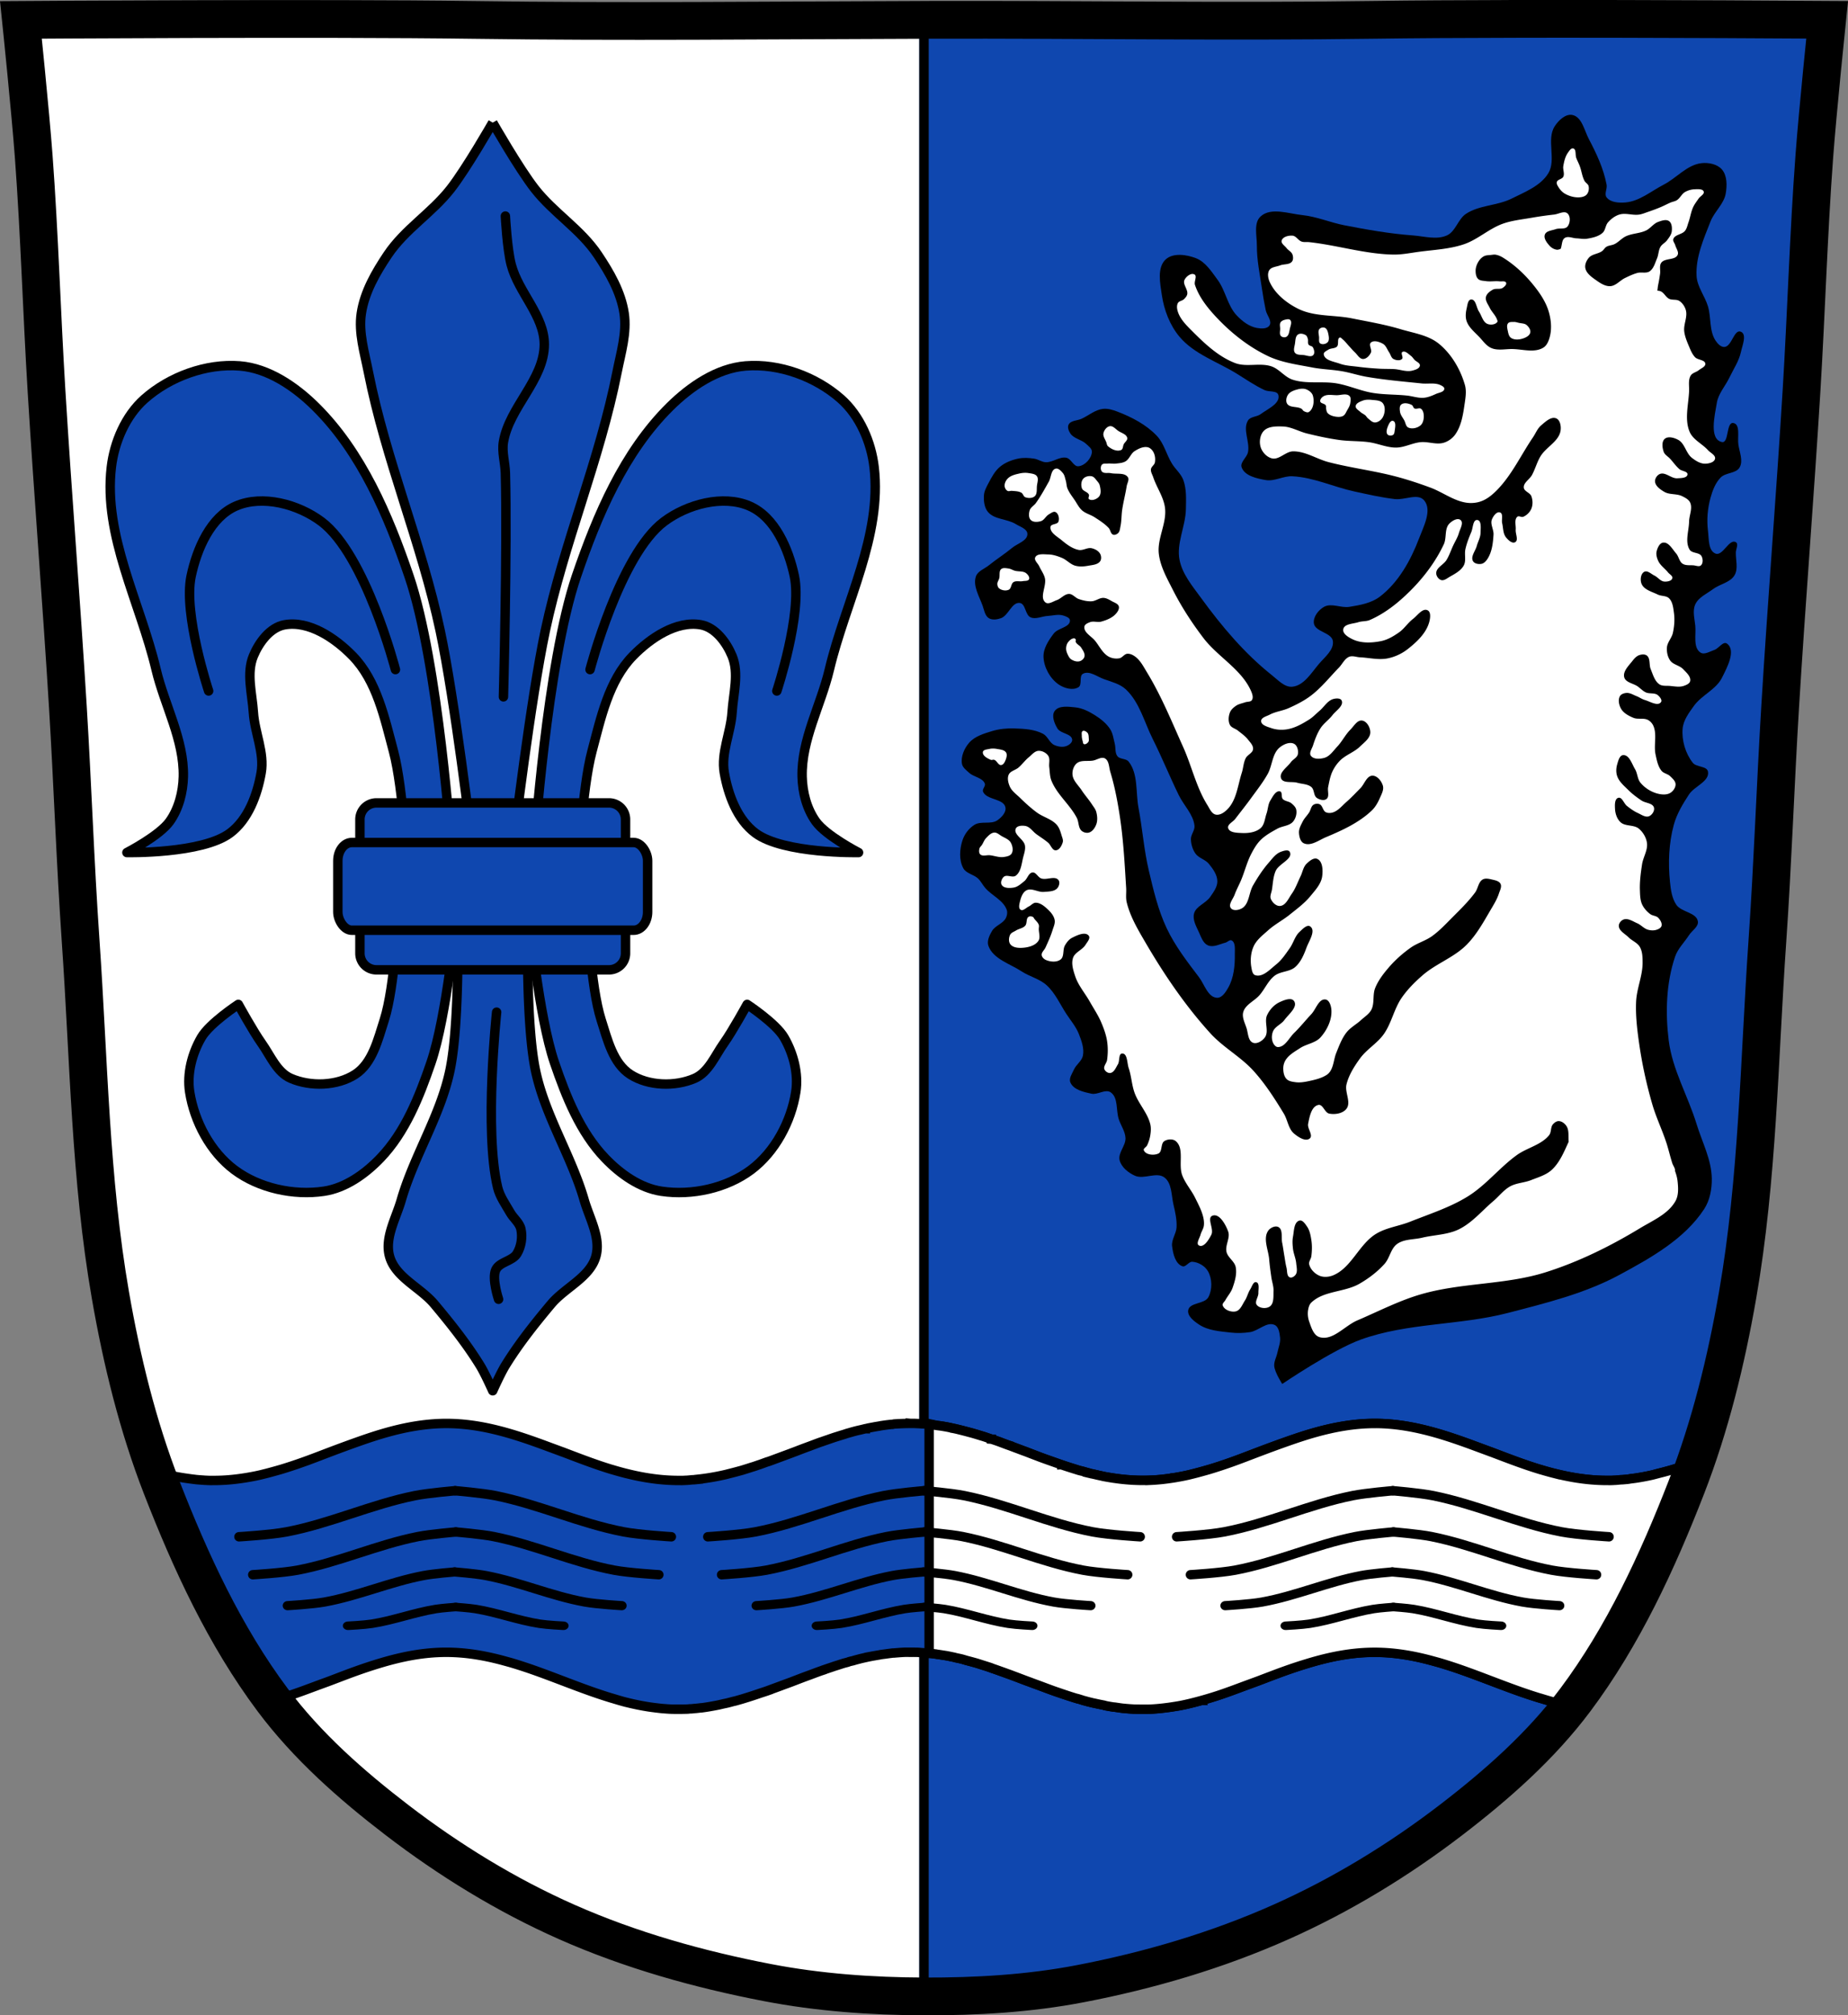 <svg xmlns="http://www.w3.org/2000/svg" width="979.28" height="1067.6" viewBox="0 0 979.284 1067.603" xmlns:xlink="http://www.w3.org/1999/xlink"><rect x="0" y="0" width="979.284" height="1067.603" fill="#808080" stroke="none"/><defs><path id="a" d="M-786.27 777.93s-14.317 1.201-21.345 2.614c-23.07 4.638-44.839 14.745-67.955 19.17-8.316 1.591-25.27 2.614-25.27 2.614" stroke="#000" fill-rule="evenodd" fill="none" stroke-linecap="round"/><path id="b" d="M-786.27 777.93s14.317 1.201 21.345 2.614c23.07 4.638 44.839 14.745 67.955 19.17 8.316 1.591 25.27 2.614 25.27 2.614" stroke="#000" fill-rule="evenodd" fill="none" stroke-linecap="round"/></defs><path d="M799.47 10.025c-26.17.053-51.02.198-70.798.478-79.11 1.122-156.7-.214-235.05 0-2.653.007-5.305.036-7.958.043-78.35.214-155.94 1.122-235.05 0-79.11-1.122-239.53 0-239.53 0s4.995 48.18 6.784 72.32c3.067 41.38 4.256 82.87 6.784 124.29 3.405 55.766 7.902 111.49 11.307 167.25 2.529 41.41 3.91 82.9 6.784 124.29 4.346 62.59 5.02 125.75 15.786 187.56 6.02 34.562 14.418 68.979 27.14 101.67 15.355 39.473 33.473 78.71 58.839 112.63 18.288 24.456 41.648 45.04 65.884 63.62 27.747 21.272 57.962 39.816 89.93 53.968 33.818 14.97 69.917 25.08 106.24 32.09 27.334 5.278 55.35 7.255 83.19 7.349 27.662.094 55.55-1.52 82.71-6.741 36.46-7.01 72.54-17.626 106.46-32.746 31.934-14.235 62.23-32.696 89.98-53.968 24.24-18.58 47.595-39.17 65.884-63.62 25.365-33.919 43.484-73.16 58.839-112.63 12.718-32.695 21.12-67.16 27.14-101.72 10.762-61.814 11.44-124.97 15.786-187.56 2.874-41.39 4.256-82.87 6.784-124.29 3.405-55.766 7.902-111.44 11.307-167.21 2.529-41.41 3.717-82.909 6.784-124.29 1.79-24.14 6.784-72.32 6.784-72.32s-90.24-.636-168.73-.478" fill="#0f47af"/><path d="M140.058 10.054c-66.31.055-128.98.494-128.98.494s4.996 48.17 6.785 72.32c3.067 41.38 4.255 82.87 6.783 124.29 3.405 55.766 7.902 111.49 11.307 167.25 2.529 41.41 3.911 82.9 6.785 124.29 4.346 62.59 5.02 125.75 15.785 187.56 6.02 34.562 14.419 68.979 27.14 101.67 15.355 39.473 33.474 78.71 58.84 112.63 18.288 24.456 41.648 45.04 65.883 63.62 27.747 21.272 57.961 39.816 89.93 53.969 33.818 14.97 69.917 25.08 106.24 32.09 26.479 5.113 53.602 7.111 80.58 7.318V10.525l-1.475.008c-78.35.214-155.94 1.122-235.05 0-29.665-.421-70.77-.527-110.55-.494" fill="#fff"/><g stroke="#000"><g stroke-width="5"><path d="M489.64 9.842v1055.26" fill="none"/><path d="M482.42 754.041c-1.035 0-2.034 0-3.061.039-.91.03-1.828.056-2.732.113-.017 0-.032 0-.049.004-.284 0-.613.016-.895.035-.642.046-1.197.056-1.838.115-.262.024-.538.114-.805.162-.058.009-.118.025-.176.029-.148 0-.306-.015-.451 0l-.019.002c-1.187.122-2.349.257-3.527.42-.017 0-.032 0-.049.004-.038.005-.076.014-.115.019-.633.089-1.279.183-1.904.281-.278.042-.535.115-.807.168-.055.008-.11.027-.164.027-.889.144-1.818.293-2.703.459-.05.009-.1.024-.15.035-.212.038-.423.074-.641.115-.79.154-1.613.293-2.398.461-.078.018-.157.041-.236.061-.342.081-.699.171-1.029.246-.036-.003-.071-.008-.111 0 .009 0-.002 0-.002.004-.013 0-.028-.003-.041 0-.236.052-.471.123-.707.182-.696.167-1.392.335-2.082.504h-.074c-.632.156-1.309.296-1.939.461-.593.155-1.147.297-1.74.459-.636.173-1.252.357-1.887.539-.326.094-.642.174-.969.27-.624.182-1.268.426-1.891.613-1.027.311-2.084.627-3.111.955-.703.223-1.374.422-2.07.65-.442.145-.916.314-1.354.461-.59.198-1.167.405-1.748.605-1.015.346-2.032.69-3.049 1.049-.107.038-.198.077-.307.115-.097.034-.197.066-.297.098-.214.065-.43.127-.648.205-1.891.677-3.774 1.407-5.666 2.107-1.171.435-2.35.86-3.521 1.303-1.319.496-2.62 1-3.924 1.504-.74.278-1.479.553-2.227.838-1.911.724-3.862 1.427-5.779 2.141l-.219.082c-1.978.729-3.95 1.474-5.92 2.178-.225.081-.463.132-.689.207-.042.009-.088.014-.129.027-.902.32-1.805.654-2.705.982-.403.144-.803.296-1.201.432l-.174.059c-.114.033-.23.064-.334.1-.324.11-.64.217-.957.33-.768.26-1.524.523-2.314.777-.126.04-.308.074-.434.115-1.122.361-2.243.729-3.369 1.072-.519.158-1.04.327-1.561.486l-.457.133c-.75.22-1.49.402-2.242.613-1.272.355-2.548.671-3.828.996-.783.198-1.576.401-2.365.607-4.769 1.1-9.588 1.96-14.486 2.488v.063c-.769.078-1.518.147-2.307.217-.306.026-.639.017-.947.039-1.054.081-2.129.219-3.189.268h-.203c-.505.02-1.024.066-1.531.078-.825.022-1.64 0-2.475 0-2.708 0-5.386-.124-8.04-.346-6.634-.551-13.1-1.731-19.5-3.334h-.051a173.09 173.09 0 0 1-7.6-2.107h-.053c-8.842-2.663-17.535-6.05-26.23-9.348h-.053c-2.489-.943-4.956-1.828-7.449-2.758-17.458-6.5-35.06-12.297-53.967-12.297-10.807 0-21.21 1.882-31.393 4.713-5.095 1.416-10.147 3.096-15.16 4.865-5 1.765-9.984 3.598-14.955 5.48-5 1.892-10.01 3.863-15.04 5.631a253.26 253.26 0 0 1-11.324 3.717h-.027c-1.254.376-2.543.722-3.801 1.072-1.273.354-2.598.712-3.879 1.035-1.266.319-2.5.635-3.773.92-2.561.572-5.191 1.042-7.787 1.455h-.051c-5.208.822-10.532 1.305-15.924 1.305-.837 0-1.642.021-2.477 0-.83-.021-1.649-.07-2.475-.115-.336 0-.684-.056-1.02-.078a96.734 96.734 0 0 1-3.545-.27c-.29-.029-.554-.08-.844-.113-1.345-.143-2.697-.343-4.03-.539-.368-.054-.729-.095-1.098-.152-1.384-.215-2.752-.426-4.131-.691-.275-.052-.566-.098-.842-.152h-.076c-.474-.095-.957-.244-1.43-.344-.418-.088-.857-.178-1.277-.27-.369-.081-.754-.186-1.123-.27-.708-.162-1.41-.333-2.119-.498-.124-.029-.236-.007-.357-.037-.506-.124-1.051-.252-1.555-.385-.047 0-.082-.027-.129-.037-.033 0-.07-.069-.104-.076-.748-.195-1.501-.389-2.25-.59 1.01 2.777 2.04 5.547 3.111 8.301 15.355 39.473 33.474 78.71 58.84 112.63.058.078.119.154.178.232l.143-.039h.027a195.212 195.212 0 0 0 7.578-2.262c5.03-1.617 10.04-3.511 15.03-5.365 2.499-.93 5-1.814 7.502-2.758 4.988-1.887 9.966-3.825 14.98-5.594a256.56 256.56 0 0 1 11.375-3.715c11.406-3.434 22.992-5.787 35.14-5.787 10.802 0 21.242 1.884 31.418 4.715 1.285.356 2.548.687 3.828 1.072a260.11 260.11 0 0 1 11.332 3.715c13.773 4.865 27.303 10.63 41.22 14.822h.051c2.521.757 5.04 1.541 7.578 2.184h.049c3.823.963 7.711 1.759 11.613 2.377 1.305.206 2.639.374 3.955.537 1.301.16 2.572.313 3.883.422h.074c1.326.111 2.666.215 4.01.27 1.339.058 2.682.039 4.03.039 1.273 0 2.492.014 3.754-.039h.256c.321-.014.644-.025.967-.039.399-.02.776-.087 1.176-.115h.564c.659-.046 1.306-.131 1.963-.191.183-.016.375-.02.559-.037a85.44 85.44 0 0 0 2.732-.307c.108 0 .197.014.307 0 2.431-.301 4.878-.732 7.273-1.188.2-.038.388-.077.588-.117.399-.078.776-.147 1.176-.23.779-.16 1.544-.364 2.322-.537.83-.185 1.651-.338 2.477-.539.96-.233 1.95-.513 2.908-.766.399-.106.776-.159 1.176-.268.368-.1.727-.204 1.098-.307.752-.209 1.519-.431 2.27-.65.654-.191 1.338-.415 1.992-.613.169-.052.341-.1.51-.154 1.087-.334 2.157-.683 3.24-1.033.156-.05.304-.104.461-.154 1.136-.369 2.287-.763 3.42-1.148 1.498-.511 2.997-.961 4.492-1.494 0-.029.05-.012.051-.039.031-.011.068-.033.104-.053l.074-.023c.986-.353 1.967-.731 2.953-1.09 1.525-.557 3.05-1.118 4.572-1.688 1.472-.548 2.95-1.073 4.416-1.629 2.05-.778 4.052-1.563 6.102-2.336 1.168-.44 2.375-.867 3.547-1.305 1-.372 2-.745 2.998-1.121.862-.316 1.722-.639 2.592-.949.301-.109.638-.212.945-.318.024-.009.05-.016.074-.023v-.002c.104-.038.22-.114.328-.152.502-.176 1-.342 1.5-.516a1257.2 1257.2 0 0 0 3.275-1.096c.375-.126.754-.263 1.129-.391.073-.024.15-.046.223-.07l.307-.102c.58-.185 1.151-.36 1.736-.547 1.025-.327 2.082-.686 3.111-.998.057-.017.118-.029.176-.045.572-.162 1.173-.29 1.74-.453.325-.095.643-.253.969-.346.605-.173 1.194-.28 1.799-.438.03-.008.06-.021.09-.021.009-.003.028-.003.029-.006.58-.16 1.123-.337 1.707-.488.63-.165 1.281-.344 1.914-.498.024 0 .075-.035.098-.039.943-.231 1.867-.438 2.813-.65.054 0 .126-.029.18-.039.406-.092.816-.179 1.225-.268l.16-.033c.732-.153 1.451-.286 2.188-.43.217-.041.428-.078.643-.117.082-.009.166-.017.25-.033a111.77 111.77 0 0 1 2.68-.459c.317-.052.626-.143.943-.193.684-.107 1.391-.177 2.072-.27 1.184-.162 2.329-.337 3.523-.459.158-.016.299-.062.459-.076.305-.031.635-.012.943-.039a98.762 98.762 0 0 1 1.889-.152s.017 0 .027-.004h.012c.285-.021.596-.055.881-.074.905-.055 1.817-.124 2.729-.154 1.028-.035 2.058 0 3.088 0 .676 0 1.344-.014 2.02 0 .672.015 1.34.002 2.01.037.783.033 1.596.138 2.375.189.229.014.427.02.648.033.008 0 .011.004.022.006.879.065 1.775.123 2.654.207.092.008.184 0 .275.021.005 0 0 .002.019.002.028.008.051.025.086.029 1.059.111 2.103.233 3.154.375a.248.248 0 0 0 .086 0c.005 0 0 0 .019.004h.066c.117.018.248.053.375.082.04.011.081.025.123.031.949.133 1.915.265 2.855.422.883.147 1.775.254 2.654.422.882.166 1.766.358 2.65.543.419.088.841.166 1.254.258.074.016.106.064.182.078.144.03.308.068.457.104.015.003.029.011.045.016 1.088.247 2.205.455 3.288.729.096.023.187.058.282.082.74.202 1.445.444 2.193.645.878.236 1.797.466 2.686.711.114.032.231.061.346.094.779.223 1.541.419 2.318.65.491.148.977.307 1.463.461.747.242 1.494.477 2.268.727 1.267.407 2.568.798 3.83 1.227.08.029.16.114.242.146v.002c.947.325 1.931.663 2.883.996.364.127.727.263 1.092.391 1.588.564 3.163 1.128 4.756 1.713.063.024.133.045.203.064l.252.094c.106.039.226.072.332.113.51.189 1.022.386 1.535.578 2.471.924 4.936 1.857 7.398 2.793.715.271 1.474.53 2.195.799.041.016.084.029.125.045.368.14.726.282 1.096.422.248.095.499.179.748.271 1.115.41 2.224.808 3.338 1.225 2.498.93 4.974 1.873 7.48 2.758.999.352 2.02.695 3.03 1.039.254.087.507.181.762.268.123.042.247.078.369.119 2.155.727 4.276 1.436 6.451 2.1.491.15.984.296 1.477.439v.023c.08.024.164.034.25.049.157.045.31.093.467.139 0 .004.039-.004.053 0 0-.008.017-.016.027-.023.403.121.789.254 1.191.371.355.1.689.246 1.047.346.384.106.79.201 1.176.307.613.173 1.192.34 1.811.498.313.081.649.152.969.23.197.047.398.106.59.154.827.206 1.638.342 2.473.535 1.358.309 2.758.574 4.131.844.156.033.303.161.461.191h.18c.229.043.434.109.664.152 1.116.206 2.248.402 3.369.576.382.059.766.058 1.148.115 1.46.21 2.939.461 4.414.613h.127c1.633.168 3.266.294 4.924.383.172 0 .342.032.514.039h.51c1.322.056 2.619.037 3.953.037 1.347 0 2.699.019 4.03-.037 2.659-.114 5.35-.371 7.965-.691 1.3-.159 2.613-.333 3.902-.539 1.305-.206 2.633-.397 3.93-.646h.025c3.873-.745 7.704-1.702 11.508-2.76h.023a195.055 195.055 0 0 0 7.574-2.264c5.03-1.617 10.06-3.511 15.04-5.365 2.499-.93 5-1.814 7.502-2.758 4.988-1.887 9.964-3.825 14.979-5.594a250.694 250.694 0 0 1 11.385-3.715c11.406-3.434 22.99-5.785 35.14-5.785 10.802 0 21.242 1.882 31.418 4.713 1.285.356 2.55.687 3.83 1.072a260.11 260.11 0 0 1 11.332 3.715c13.773 4.865 27.303 10.63 41.22 14.822h.051c2.521.757 5.04 1.541 7.578 2.184h.051a132.54 132.54 0 0 0 8.529 1.85c.798-1.029 1.601-2.056 2.381-3.1 25.365-33.919 43.483-73.16 58.838-112.63a410.543 410.543 0 0 0 4.979-13.529c-.025.007-.052.009-.076.018-1.302.462-2.6.971-3.904 1.418-.16.054-.354.098-.514.152-1.126.381-2.184.784-3.316 1.15-.126.04-.26.038-.387.08-.152.047-.301.141-.455.189-.972.31-1.991.624-2.963.92-.652.198-1.309.382-1.963.574-.75.22-1.494.402-2.246.613-1.272.355-2.55.671-3.83.996-1.286.325-2.584.708-3.879.998-2.572.576-5.123 1.039-7.732 1.457-1.06.168-2.15.285-3.217.424-.476.063-.949.178-1.428.232-.98.114-1.9.181-2.885.268-.306.026-.637.017-.945.039-1.054.081-2.129.219-3.189.268h-.203c-.505.02-1.024.066-1.531.078-.825.022-1.642 0-2.477 0a96.4 96.4 0 0 1-8.04-.344c-6.634-.551-13.1-1.731-19.5-3.334h-.051a170.683 170.683 0 0 1-7.602-2.109h-.051c-8.842-2.665-17.533-6.05-26.23-9.346h-.051c-2.489-.943-4.958-1.83-7.451-2.76-17.459-6.5-35.06-12.299-53.969-12.299-10.807 0-21.21 1.884-31.395 4.715-5.095 1.417-10.146 3.096-15.16 4.865-5 1.764-9.988 3.596-14.959 5.479-5 1.891-10 3.865-15.03 5.633a249.436 249.436 0 0 1-11.344 3.715h-.023c-1.254.376-2.543.722-3.801 1.072-1.273.354-2.598.712-3.879 1.035-1.266.319-2.502.635-3.775.92-2.561.572-5.189 1.044-7.785 1.457h-.049a105.492 105.492 0 0 1-11.879 1.215v-.033a95.866 95.866 0 0 1-4.055.078c-4.03 0-8.01-.276-11.939-.742-.819-.108-1.639-.208-2.449-.328-.368-.054-.727-.095-1.096-.152-1.384-.215-2.754-.426-4.133-.691-.275-.052-.566-.098-.842-.152h-.029c-.261-.06-.518-.115-.777-.178-.234-.06-.47-.119-.701-.168-.418-.089-.855-.178-1.275-.27-.295-.065-.599-.142-.898-.215-.075-.019-.15-.038-.225-.055v-.002c-.017-.004-.035-.008-.053 0-.687-.158-1.37-.32-2.061-.482-.124-.029-.238-.009-.359-.039-.139-.034-.283-.071-.428-.105-.386-.106-.778-.221-1.158-.32-.055-.015-.106-.031-.162-.045 0 0-.026-.025-.037-.027-.268-.07-.538-.143-.809-.211-.657-.186-1.316-.376-1.979-.561-.628-.174-1.252-.307-1.887-.469-.127-.036-.252-.064-.381-.102-.732-.214-1.464-.469-2.195-.691a240.077 240.077 0 0 1-6.783-2.195c-.026-.008-.052-.027-.08-.027v-.002c-.055-.018-.108-.04-.164-.059a350.433 350.433 0 0 1-3.557-1.242c-2.507-.885-5.01-1.751-7.506-2.684-.669-.249-1.34-.516-2.01-.766l-.215-.076c-.637-.247-1.274-.491-1.908-.732-.368-.14-.725-.282-1.096-.422-.146-.055-.299-.115-.447-.172-.608-.235-1.216-.475-1.822-.705-.444-.168-.878-.322-1.313-.477-1.539-.582-3.077-1.154-4.613-1.727-1-.379-2-.764-3.01-1.135-.09-.033-.189-.065-.283-.098-.017-.006-.033 0-.049-.016v-.004l-.047-.014c-.137-.049-.27-.083-.41-.137-.776-.285-1.559-.573-2.34-.867-1.18-.45-2.361-.898-3.555-1.316v-.002c-.949-.334-1.901-.634-2.857-.957-.037-.014-.073-.015-.111-.018-.027-.003-.054-.006-.09-.019-1.267-.427-2.565-.896-3.83-1.305-.492-.158-.989-.301-1.484-.449-.761-.233-1.518-.469-2.293-.703-.777-.233-1.568-.469-2.348-.691-.295-.084-.6-.159-.904-.238-.696-.187-1.391-.376-2.082-.561-.672-.181-1.341-.351-2.01-.52-.172-.044-.34-.092-.516-.135-1.085-.271-2.201-.558-3.291-.805-.023-.004-.05 0-.074-.016-.129-.032-.25-.064-.385-.096-.063-.014-.117-.02-.176-.031 0-.003-.014-.006-.029 0-1.298-.285-2.626-.595-3.932-.844-.879-.165-1.769-.312-2.654-.459-.943-.156-1.91-.25-2.857-.385-.051-.008-.107-.024-.164-.037a2.18 2.18 0 0 0-.289-.072h-.033c-.008 0-.011-.004-.022-.006h-.068a111.701 111.701 0 0 0-3.199-.377c-.036 0-.072-.023-.109-.033-.005-.003-.019 0-.019-.012a97.907 97.907 0 0 0-2.909-.262c-.017 0-.035-.004-.053-.006-.252-.019-.46.016-.713 0-.761-.051-1.529-.113-2.295-.148a.528.528 0 0 1-.055-.004c-.67-.029-1.342-.063-2.02-.078-.673-.016-1.313 0-1.992 0v-.002z" fill="#0f47af"/><path d="M728.54 754.071c-10.807 0-21.21 1.882-31.395 4.713-5.095 1.417-10.146 3.098-15.16 4.867-5 1.764-9.988 3.596-14.959 5.479-5 1.892-10 3.865-15.03 5.633a250.687 250.687 0 0 1-11.344 3.715h-.023c-1.254.377-2.543.722-3.801 1.072-1.273.355-2.598.712-3.879 1.035-1.266.319-2.502.637-3.775.922-2.561.572-5.187 1.042-7.783 1.455h-.051a105.492 105.492 0 0 1-11.879 1.215v-.031a95.866 95.866 0 0 1-4.055.078c-4.03 0-8.01-.276-11.939-.742-.819-.108-1.639-.208-2.449-.328-.368-.054-.727-.097-1.096-.154-1.384-.214-2.754-.424-4.133-.689-.275-.052-.566-.1-.842-.154h-.029c-.261-.06-.518-.115-.777-.178-.234-.06-.47-.119-.701-.168-.418-.088-.855-.176-1.275-.268-.295-.065-.599-.144-.898-.217-.075-.019-.15-.036-.225-.053v-.002c-.017-.004-.035-.008-.053 0-.687-.158-1.37-.322-2.061-.484-.124-.038-.238-.009-.359-.039a26.963 26.963 0 0 0-.428-.105c-.386-.106-.778-.221-1.158-.32l-.162-.043s-.026-.027-.037-.029c-.268-.07-.538-.141-.809-.209-.657-.187-1.314-.378-1.977-.563-.628-.174-1.254-.305-1.889-.467-.127-.035-.252-.064-.381-.102-.732-.214-1.464-.469-2.195-.691a240.124 240.124 0 0 1-6.783-2.197c-.026-.008-.052-.025-.08-.025v-.004c-.055-.018-.108-.038-.164-.057a377.008 377.008 0 0 1-3.557-1.244c-2.507-.886-5.01-1.75-7.506-2.682-.669-.249-1.34-.516-2.01-.766l-.215-.078c-.637-.247-1.274-.491-1.908-.732-.368-.14-.725-.282-1.096-.422a65.81 65.81 0 0 1-.447-.17c-.608-.236-1.214-.475-1.82-.705-.444-.168-.88-.324-1.314-.479-1.539-.581-3.077-1.154-4.613-1.727-1-.379-2-.762-3.01-1.133-.09-.033-.189-.065-.283-.098-.017-.006-.033 0-.049-.016v-.004a1.274 1.274 0 0 0-.047-.016c-.137-.049-.27-.083-.41-.137-.776-.285-1.559-.571-2.34-.865-1.18-.45-2.361-.9-3.555-1.318v-.002c-.949-.334-1.901-.634-2.857-.957-.037-.013-.073-.013-.111-.016a.316.316 0 0 1-.09-.019c-1.267-.426-2.563-.896-3.828-1.305-.492-.158-.991-.301-1.486-.449-.761-.233-1.518-.467-2.293-.701-.777-.233-1.568-.47-2.348-.693-.295-.084-.6-.159-.904-.238-.696-.187-1.391-.376-2.082-.561-.672-.18-1.341-.351-2.01-.52-.172-.044-.34-.09-.516-.133-1.085-.271-2.201-.558-3.291-.805-.023-.004-.05-.012-.074-.018l-.385-.094c-.063-.014-.117-.02-.176-.031 0-.003-.014-.006-.029 0-1.298-.285-2.626-.595-3.932-.844-.879-.165-1.769-.314-2.654-.461-.943-.157-1.91-.248-2.857-.383-.051-.008-.107-.025-.164-.039a2.34 2.34 0 0 0-.289-.07h-.033c-.008 0-.011-.004-.022-.006h-.068a115.258 115.258 0 0 0-3.197-.377c-.036 0-.074-.023-.111-.033-.005-.012-.019 0-.019-.012-.042-.005-.089-.008-.131-.012v121.22a.231.231 0 0 1 .098 0h.019c.028.008.049.027.084.031 1.059.111 2.105.231 3.156.373a.237.237 0 0 0 .084 0c.006 0-.002 0 .018.004h.068c.117.018.248.053.375.082.04.011.083.025.125.031.949.133 1.913.265 2.854.422.883.147 1.775.254 2.654.422.882.167 1.766.36 2.65.545.419.089.841.166 1.254.258.074.016.106.064.182.078.144.03.31.066.459.102.015.003.027.013.043.018h.012c1.087.247 2.202.453 3.285.727.096.024.187.059.282.084.74.203 1.445.444 2.193.645.878.236 1.797.466 2.686.711.114.031.233.059.348.092.779.224 1.542.419 2.318.65.491.147.977.307 1.463.461.747.241 1.494.477 2.268.727 1.267.407 2.566.798 3.828 1.227.08.029.16.114.242.146.947.325 1.929.665 2.881.998.364.127.729.263 1.094.391 1.588.564 3.163 1.128 4.756 1.713.063.023.131.043.201.063l.252.094c.106.04.228.072.334.113.51.189 1.022.386 1.535.578 2.471.924 4.936 1.857 7.398 2.793.715.271 1.474.53 2.195.799l.125.047c.368.14.726.282 1.096.422.248.094.497.178.746.27 1.115.41 2.226.808 3.34 1.225 2.498.931 4.972 1.873 7.479 2.758.999.351 2.023.695 3.035 1.039.254.087.505.181.76.268.123.042.248.078.371.119 2.155.727 4.276 1.436 6.451 2.1.49.15.982.296 1.475.439v.023c.08.024.166.034.252.049l.467.139c0 .004.039-.004.053 0 0-.007.017-.016.027-.023.403.12.789.254 1.191.371.355.1.689.246 1.047.346.384.106.79.201 1.176.307.613.173 1.192.338 1.811.496.313.08.647.152.967.23.197.048.398.106.59.154.827.206 1.638.344 2.473.537 1.358.308 2.76.574 4.133.844.156.034.301.161.459.191h.18c.229.043.434.111.664.154 1.116.206 2.248.4 3.369.574.382.059.768.058 1.15.115 1.46.211 2.939.461 4.414.613h.127c1.633.168 3.266.296 4.924.385.172 0 .342.029.514.037h.508c.66.028 1.316.038 1.973.041l.033.021c.656.003 1.315-.002 1.982-.002 1.347 0 2.699.019 4.03-.037 2.659-.114 5.35-.371 7.965-.691 1.3-.16 2.613-.331 3.902-.537 1.305-.206 2.633-.399 3.93-.648h.027c3.873-.745 7.702-1.704 11.506-2.762h.023a194.503 194.503 0 0 0 7.574-2.262c5.03-1.618 10.06-3.511 15.04-5.365 2.499-.93 5-1.816 7.502-2.76 4.988-1.887 9.964-3.825 14.979-5.594a250.694 250.694 0 0 1 11.385-3.715c11.406-3.435 22.99-5.787 35.14-5.787 10.802 0 21.242 1.884 31.418 4.715 1.285.357 2.551.687 3.83 1.072a261.555 261.555 0 0 1 11.334 3.715c13.773 4.865 27.303 10.632 41.22 14.824h.049c2.521.757 5.04 1.541 7.578 2.184h.051c2.802.706 5.64 1.32 8.492 1.842.804-1.036 1.611-2.071 2.396-3.121 25.365-33.919 43.483-73.16 58.838-112.63a410.976 410.976 0 0 0 4.969-13.498.077.077 0 0 1-.045 0c-1.302.463-2.6.973-3.904 1.42-.16.054-.354.098-.514.152-1.126.381-2.184.784-3.316 1.15-.126.04-.258.036-.385.078-.152.048-.302.143-.457.191-.972.31-1.991.624-2.963.92-.652.199-1.309.382-1.963.574-.75.22-1.494.402-2.246.613-1.272.355-2.55.673-3.83.998-1.286.325-2.584.708-3.879.998-2.572.577-5.123 1.039-7.732 1.457-1.06.168-2.15.285-3.217.424-.476.063-.949.176-1.428.23-.98.114-1.9.181-2.885.268-.306.026-.637.015-.945.037-1.054.08-2.129.221-3.189.27h-.203c-.505.021-1.024.066-1.531.078-.825.022-1.642 0-2.477 0-2.708 0-5.384-.124-8.04-.346-6.634-.551-13.1-1.731-19.5-3.334h-.051a171.94 171.94 0 0 1-7.6-2.107h-.053c-8.842-2.664-17.533-6.05-26.23-9.346h-.051c-2.489-.943-4.958-1.83-7.451-2.76-17.459-6.499-35.06-12.297-53.969-12.297z" fill="#fff"/></g><path d="M799.47 10.025c-26.17.053-51.02.198-70.798.478-79.11 1.122-156.7-.214-235.05 0-2.653.007-5.305.036-7.958.043-78.35.214-155.94 1.122-235.05 0-79.11-1.122-239.53 0-239.53 0s4.995 48.18 6.784 72.32c3.067 41.38 4.256 82.87 6.784 124.29 3.405 55.766 7.902 111.49 11.307 167.25 2.529 41.41 3.91 82.9 6.784 124.29 4.346 62.59 5.02 125.75 15.786 187.56 6.02 34.562 14.418 68.979 27.14 101.67 15.355 39.473 33.473 78.71 58.839 112.63 18.288 24.456 41.648 45.04 65.884 63.62 27.747 21.272 57.962 39.816 89.93 53.968 33.818 14.97 69.917 25.08 106.24 32.09 27.334 5.278 55.35 7.255 83.19 7.349 27.662.094 55.55-1.52 82.71-6.741 36.46-7.01 72.54-17.626 106.46-32.746 31.934-14.235 62.23-32.696 89.98-53.968 24.24-18.58 47.595-39.17 65.884-63.62 25.365-33.919 43.484-73.16 58.839-112.63 12.718-32.695 21.12-67.16 27.14-101.72 10.762-61.814 11.44-124.97 15.786-187.56 2.874-41.39 4.256-82.87 6.784-124.29 3.405-55.766 7.902-111.44 11.307-167.21 2.529-41.41 3.717-82.909 6.784-124.29 1.79-24.14 6.784-72.32 6.784-72.32s-90.24-.636-168.73-.478z" fill="none" stroke-width="20"/></g><g transform="translate(1275.91 11.761)" stroke-width="5"><use xlink:href="#a"/><use xlink:href="#b"/></g><g transform="matrix(.939 0 0 .928 1228.29 89.63)" stroke-width="5.354"><use xlink:href="#a"/><use xlink:href="#b"/></g><g transform="matrix(.773 0 0 .732 1097.17 263.271)" stroke-width="6.651"><use xlink:href="#a"/><use xlink:href="#b"/></g><g transform="matrix(.498 0 0 .407 881.5 534.681)" stroke-width="11.1"><use xlink:href="#a"/><use xlink:href="#b"/></g><g><g transform="translate(1524.356 11.761)" stroke-width="5"><use xlink:href="#a"/><use xlink:href="#b"/></g><g transform="matrix(.939 0 0 .928 1476.736 89.63)" stroke-width="5.354"><use xlink:href="#a"/><use xlink:href="#b"/></g><g transform="matrix(.773 0 0 .732 1345.616 263.271)" stroke-width="6.651"><use xlink:href="#a"/><use xlink:href="#b"/></g><g transform="matrix(.498 0 0 .407 1129.946 534.681)" stroke-width="11.1"><use xlink:href="#a"/><use xlink:href="#b"/></g></g><g><g transform="translate(1027.466 11.761)" stroke-width="5"><use xlink:href="#a"/><use xlink:href="#b"/></g><g transform="matrix(.939 0 0 .928 979.846 89.63)" stroke-width="5.354"><use xlink:href="#a"/><use xlink:href="#b"/></g><g transform="matrix(.773 0 0 .732 848.726 263.271)" stroke-width="6.651"><use xlink:href="#a"/><use xlink:href="#b"/></g><g transform="matrix(.498 0 0 .407 633.056 534.681)" stroke-width="11.1"><use xlink:href="#a"/><use xlink:href="#b"/></g></g><g stroke="#000" stroke-width="5"><g fill-rule="evenodd"><path d="M261.11 64.951s-13.849 24.25-22.288 35.06c-10.04 12.859-24.292 21.395-33.431 35.06-6.19 9.255-12.218 19.563-13.929 30.934-1.544 10.26 1.709 20.772 3.715 30.934 9.224 46.727 28.16 90.59 38.07 137.14 7.795 36.624 16.715 111.36 16.715 111.36l2.786 1.031h16.715l2.786-1.031s8.92-74.74 16.715-111.36c9.909-46.554 28.85-90.41 38.07-137.14 2.01-10.161 5.257-20.673 3.713-30.934-1.711-11.371-7.739-21.678-13.929-30.934-9.139-13.664-23.389-22.2-33.431-35.06-8.439-10.808-22.286-35.06-22.286-35.06" fill="#0f47af" stroke-linejoin="round"/><path d="M267.81 114.451s.9 17.407 3.094 25.778c3.867 14.757 17.564 27.02 17.529 42.28-.043 18.64-18.544 33.18-21.654 51.56-.919 5.433.883 10.99 1.031 16.498 1.062 39.514-1.031 118.58-1.031 118.58" fill="none" stroke-linecap="round"/><path d="M215.73 459.881s-1.87-41.806-7.218-61.868c-4.72-17.705-8.853-37.415-21.654-50.53-9.241-9.464-23.07-18.844-36.09-16.498-7.654 1.379-13.522 9.313-16.498 16.498-3.814 9.209-.639 19.956 0 29.903.689 10.721 5.985 21.384 4.125 31.965-2.077 11.809-6.883 24.801-16.498 31.965-14.865 11.08-54.65 10.311-54.65 10.311s17.262-8.881 22.685-16.498c4.793-6.732 7.03-15.455 7.218-23.716.45-19.502-9.923-37.735-14.436-56.713-8.469-35.617-27.999-70.88-23.716-107.24 1.565-13.282 7.53-27.21 17.529-36.09 13.328-11.839 32.756-18.954 50.53-17.529 15.176 1.217 29.394 10.944 40.21 21.654 24.272 24.03 38.462 57.39 49.49 89.71 15.73 46.08 22.368 144.36 22.368 144.36z" fill="#0f47af" stroke-linejoin="round"/><path d="M110.559 366.041s-13.528-40.768-9.28-60.837c3.04-14.365 10.257-31.25 23.716-37.12 14.09-6.144 33.07-.974 45.37 8.249 23.364 17.523 39.18 78.37 39.18 78.37" fill="none" stroke-linecap="round"/><path d="M306.48 459.881s1.87-41.806 7.218-61.868c4.72-17.705 8.853-37.415 21.654-50.53 9.241-9.464 23.07-18.844 36.09-16.498 7.654 1.379 13.522 9.313 16.498 16.498 3.815 9.209.639 19.956 0 29.903-.689 10.721-5.985 21.384-4.125 31.965 2.077 11.809 6.884 24.801 16.498 31.965 14.865 11.08 54.65 10.311 54.65 10.311s-17.262-8.881-22.685-16.498c-4.793-6.732-7.03-15.455-7.218-23.716-.45-19.502 9.923-37.735 14.436-56.713 8.469-35.617 27.999-70.88 23.716-107.24-1.565-13.282-7.53-27.21-17.529-36.09-13.328-11.839-32.756-18.954-50.53-17.529-15.176 1.217-29.394 10.944-40.21 21.654-24.272 24.03-38.462 57.39-49.49 89.71-15.73 46.08-22.368 144.36-22.368 144.36z" fill="#0f47af" stroke-linejoin="round"/><path d="M411.66 366.041s13.528-40.768 9.28-60.837c-3.04-14.365-10.257-31.25-23.716-37.12-14.09-6.144-33.07-.974-45.37 8.249-23.364 17.523-39.18 78.37-39.18 78.37" fill="none" stroke-linecap="round"/><g fill="#0f47af" stroke-linejoin="round"><path d="m223.22 478.441-12.373 6.188s-1.503 37.86-7.219 55.682c-3.334 10.396-6.273 22.982-15.467 28.871-9.568 6.13-23.596 6.569-34.03 2.063-7.393-3.194-10.803-11.995-15.467-18.561-4.642-6.536-12.373-20.623-12.373-20.623s-15.192 9.951-19.592 17.529c-4.942 8.512-7.711 19.15-6.188 28.873 2.454 15.668 11.01 31.75 23.717 41.24 13.02 9.732 31.352 13.737 47.43 11.344 11.428-1.701 21.907-9.188 29.902-17.529 13.193-13.764 20.637-32.487 26.811-50.53 8.471-24.753 13.404-77.34 13.404-77.34l-18.561-7.219zm75.78 0-18.561 7.219s4.933 52.583 13.404 77.34c6.173 18.04 13.616 36.761 26.809 50.53 7.995 8.341 18.476 15.828 29.904 17.529 16.08 2.393 34.41-1.611 47.43-11.344 12.703-9.495 21.263-25.576 23.717-41.24 1.523-9.724-1.246-20.361-6.188-28.873-4.4-7.578-19.592-17.529-19.592-17.529s-7.731 14.09-12.373 20.623c-4.663 6.566-8.07 15.367-15.467 18.561-10.432 4.506-24.459 4.067-34.03-2.063-9.193-5.889-12.134-18.475-15.469-28.871-5.716-17.822-7.217-55.682-7.217-55.682l-12.373-6.188z"/><path d="M254.95 491.721a1.987 1.987 0 0 0-.547.125c-2.578 1.031-11.857 1.545-11.857 1.545s.952 49.642-4.125 73.73c-5.04 23.894-18.987 45.11-25.777 68.57-2.831 9.777-8.951 20.11-6.188 29.904 3.135 11.12 16.299 16.408 23.717 25.26 8.675 10.354 17.14 20.983 24.23 32.482 2.621 4.253 6.703 13.404 6.703 13.404s4.08-9.151 6.701-13.404c7.087-11.5 15.557-22.13 24.23-32.482 7.418-8.853 20.581-14.15 23.717-25.26 2.763-9.797-3.357-20.13-6.188-29.904-6.791-23.456-20.741-44.677-25.777-68.57-5.077-24.08-4.125-73.73-4.125-73.73s-9.281-.514-11.859-1.545c-1.35-.54-4.24.615-6.701 1.84-2.168-1.078-4.666-2.104-6.156-1.965z"/></g><path d="M264.2 688.271s-3.596-10.708-1.547-15.467c1.89-4.389 8.903-4.656 11.343-8.765 2.221-3.741 2.96-8.632 2.062-12.889-.718-3.405-3.945-5.743-5.671-8.765-2.478-4.338-5.541-8.546-6.702-13.405-7.191-30.09-.516-92.8-.516-92.8" fill="none" stroke-linecap="round"/></g><g fill="#0f47af" stroke-linejoin="round" stroke-linecap="round" transform="translate(114.64 11.761)"><path d="M84.87 413.57a8.76 8.76 0 0 0-8.779 8.779v14.924a8.759 8.759 0 0 0 8.779 8.777h123.19a8.757 8.757 0 0 0 8.777-8.777v-14.924a8.759 8.759 0 0 0-8.777-8.779H84.87zm0 55.945a8.759 8.759 0 0 0-8.779 8.777v14.926a8.759 8.759 0 0 0 8.779 8.777h123.19a8.757 8.757 0 0 0 8.777-8.777v-14.926a8.757 8.757 0 0 0-8.777-8.777H84.87z"/><rect width="164.17" height="46.47" x="64.38" y="434.55" rx="7.402" ry="9.695"/></g></g><g fill-rule="evenodd"><path d="M679.47 733.131s26.644-18.09 41.634-23.503c24.819-8.961 52.35-7.476 77.895-14.1 20.14-5.226 40.773-10.273 59.09-20.15 16.712-9.01 34.621-19.02 44.991-34.919 3.02-4.638 4.104-10.579 4.03-16.12-.136-9.992-5.134-19.32-8.06-28.875-4.557-14.891-12.862-28.865-14.773-44.32-1.819-14.703-1.373-30.28 3.358-44.32 1.447-4.295 4.939-7.601 7.387-11.416 1.576-2.456 5.21-4.513 4.701-7.387-.837-4.717-8.733-4.761-11.416-8.73-2.342-3.464-2.931-7.927-3.358-12.09-1.03-10.04-.63-20.476 2.01-30.22 1.574-5.796 4.771-11.09 8.06-16.12 2.871-4.389 10.981-6.922 10.07-12.09-.538-3.063-6.138-2.254-8.06-4.701-3.891-4.959-5.925-11.852-5.372-18.13.395-4.487 3.41-8.433 6.04-12.09 4.072-5.65 11.643-8.552 14.773-14.773 2.746-5.457 7.633-14.546 2.686-18.13-2.026-1.469-4.341 2.566-6.715 3.358-2.374.791-5.323 2.759-7.387 1.343-3.946-2.707-2.236-9.338-2.686-14.1-.358-3.788-1.59-7.959 0-11.416 1.725-3.75 6.094-5.588 9.401-8.06 3.631-2.712 9.14-3.467 11.416-7.387 2.026-3.49.56-8.05.672-12.09.05-1.79 1.546-4.468 0-5.372-3.547-2.074-6.911 7.523-10.744 6.04-3.962-1.529-3.51-7.872-4.03-12.09-.713-5.793-.215-11.834 1.343-17.459 1.069-3.859 2.578-7.876 5.372-10.744 2.655-2.726 8.206-2.056 10.07-5.372 1.979-3.516-.095-8.093-.672-12.09-.558-3.869 1.176-10.813-2.686-11.416-3.869-.603-2.211 10.874-6.04 10.07-6.848-1.431-3.854-13.918-2.686-20.817.835-4.935 4.568-8.909 6.715-13.43 2.105-4.435 5.01-8.63 6.04-13.43.752-3.502 3.281-9.308 0-10.744-3.628-1.588-4.777 7.81-8.73 8.06-1.922.12-3.638-1.752-4.701-3.358-3.417-5.163-2.266-12.196-4.03-18.13-1.634-5.5-5.733-10.387-6.04-16.12-.538-9.92 3.749-19.63 7.387-28.875 2.054-5.22 7.102-9.246 8.06-14.773.734-4.243.799-9.5-2.01-12.759-2.452-2.84-7.01-3.756-10.744-3.358-7.675.819-13.285 7.878-20.15 11.416-6.586 3.396-12.764 8.75-20.15 9.401-3.461.305-7.956.07-10.07-2.686-1.364-1.775.413-4.515 0-6.715-1.594-8.498-5.367-16.527-9.401-24.17-2.405-4.558-3.679-11.736-8.73-12.759-3.651-.739-7.401 2.901-9.401 6.04-4.488 7.05 1.016 17.724-3.358 24.846-4.126 6.72-12.418 9.91-19.474 13.43-7.601 3.792-17.09 3.369-24.17 8.06-4.231 2.801-5.447 9.328-10.07 11.416-5.509 2.486-12.1.444-18.13 0-12.186-.898-24.268-3.035-36.26-5.372-7.46-1.454-14.6-4.585-22.16-5.372-7.35-.765-16.681-4.288-22.16.672-3.849 3.484-1.982 10.253-2.01 15.445-.048 7.663 1.572 15.25 2.686 22.831.562 3.823 1.21 7.636 2.01 11.416.577 2.708 3.495 5.719 2.01 8.06-1.221 1.929-4.47 1.753-6.715 1.343-4.155-.759-7.859-3.631-10.744-6.715-4.857-5.193-5.834-13.09-10.07-18.802-3.208-4.321-6.402-9.46-11.416-11.416-5.01-1.954-12.193-3-16.12.672-4.6 4.31-2.939 12.567-2.01 18.802 1.177 7.937 4.233 16.02 9.401 22.16 7.718 9.167 20.02 13.179 30.22 19.474 4.867 3 9.601 6.287 14.773 8.73 2.369 1.119 6.775.138 7.387 2.686 1.072 4.466-5.722 7.323-9.401 10.07-2 1.498-5.399 1.229-6.715 3.358-2.942 4.76 1.097 11.3 0 16.788-.571 2.853-4.344 5.32-3.358 8.06 1.629 4.522 8.02 5.896 12.759 6.715 4.679.809 9.359-2.248 14.1-2.01 11.278.555 21.866 5.674 32.904 8.06 7.123 1.539 14.248 3.197 21.488 4.03 5.119.588 12.135-3.278 15.445.672 4.351 5.193-.282 13.812-2.686 20.15-4.406 11.608-10.931 23.377-20.817 30.889-4.509 3.426-10.527 4.465-16.12 5.372-4.419.717-9.522-2.184-13.43 0-2.983 1.667-5.829 5.344-5.372 8.73.614 4.552 9.452 4.851 10.07 9.401.639 4.678-4.325 8.492-7.387 12.09-4.01 4.714-7.94 11.481-14.1 12.09-4.089.403-7.524-3.491-10.744-6.04-14.525-11.514-26.698-25.976-37.605-40.962-4.542-6.241-9.916-12.574-11.416-20.15-1.754-8.851 3.188-17.839 3.358-26.86.097-5.167.41-10.584-1.343-15.445-1.201-3.329-4.186-5.717-6.04-8.73-2.944-4.775-4.193-10.708-8.06-14.773-5.608-5.898-13.219-9.842-20.817-12.759-2.482-.953-5.205-1.791-7.843-1.454-4.074.521-7.425 3.513-11.158 5.223-2.287 1.048-5.733.851-6.885 3.086-.74 1.435.047 3.41.95 4.748 1.853 2.748 5.915 3.169 8.31 5.461 1.27 1.215 3.198 2.52 3.086 4.273-.221 3.464-3.669 7.243-7.122 7.597-2.599.267-3.849-3.993-6.41-4.511-3.651-.739-7.199 2.531-10.921 2.374-2.151-.091-4.04-1.579-6.173-1.899-2.817-.424-5.761-.598-8.547 0-3.394.728-6.821 2.062-9.497 4.273-2.759 2.28-4.509 5.616-6.173 8.784-1.06 2.02-2.242 4.135-2.374 6.41-.175 3.01.197 6.478 2.137 8.784 3.445 4.095 10.176 3.583 14.72 6.41 2.289 1.424 6.123 2.528 6.173 5.223.067 3.641-5.267 5.04-8.07 7.36-3.963 3.28-8.338 6.03-12.346 9.259-2.361 1.899-5.943 3.056-6.885 5.935-1.642 5.02 1.775 10.464 3.561 15.432.838 2.331 1.216 5.345 3.324 6.648 1.818 1.123 4.396.713 6.41 0 4.03-1.427 5.728-8.598 9.971-8.07 3.141.39 2.813 6.294 5.698 7.597 2.749 1.242 6.01-.55 9.02-.712 2.767-.149 5.664-1.062 8.31-.237 1.405.438 3.528 1.14 3.561 2.612.083 3.657-6.33 3.975-8.547 6.885-2.771 3.637-5.687 8.02-5.461 12.583.274 5.52 3.507 11.367 8.07 14.482 2.903 1.981 7.463 3.282 10.446 1.424 2.125-1.322.177-5.924 2.374-7.122 3.37-1.839 7.545 1.553 11.158 2.849 4.03 1.446 8.52 2.519 11.633 5.461 7.258 6.858 9.767 17.428 14.245 26.353 4.89 9.747 8.979 19.88 13.77 29.677 2.659 5.437 7.661 10.127 8.31 16.14.263 2.443-1.951 4.666-1.899 7.122.056 2.653.855 5.422 2.374 7.597 1.713 2.452 5.23 3.144 7.122 5.461 2.172 2.659 4.469 5.826 4.511 9.259.037 3.045-2.078 5.796-3.799 8.31-2.308 3.371-7.505 4.834-8.547 8.784-.876 3.322 1.179 6.848 2.612 9.971 1.162 2.534 2.188 5.781 4.748 6.885 2.867 1.237 6.232-.658 9.259-1.424 1.141-.289 2.291-1.75 3.324-1.187 2.14 1.167 1.62 4.685 1.662 7.122.105 6.13-.504 12.729-3.561 18.04-1.314 2.284-3.306 5.399-5.935 5.223-4.813-.322-6.578-7.08-9.497-10.921-6.254-8.232-12.67-16.535-17.09-25.878-4.574-9.66-7.04-20.224-9.497-30.626-2.579-10.928-3.377-22.21-5.461-33.24-1.547-8.19-.068-17.904-5.223-24.454-1.357-1.724-4.577-1.125-5.935-2.849-1.402-1.78-.849-4.456-1.424-6.648-.674-2.566-.95-5.359-2.374-7.597-2.01-3.167-5.127-5.608-8.31-7.597-3.103-1.939-6.569-3.663-10.209-4.04-3.676-.377-8.765-1.102-10.921 1.899-1.822 2.536-.174 6.577 1.424 9.259 1.678 2.814 7.485 2.678 7.835 5.935.156 1.451-1.502 2.762-2.849 3.324-2.05.856-4.627.448-6.648-.475-2.545-1.162-3.461-4.63-5.935-5.935-4.558-2.404-10.04-2.679-15.195-2.849-3.983-.131-8.06.264-11.871 1.424-4.334 1.319-9.142 2.748-12.11 6.173-2.572 2.97-4.476 7.288-3.799 11.158.35 1.997 2.314 3.369 3.799 4.748 2.461 2.286 7.078 2.574 8.31 5.698.535 1.358-1.478 2.913-.95 4.273 1.75 4.502 10.9 3.578 11.871 8.31.543 2.646-2.051 5.35-4.273 6.885-3.384 2.337-8.61.212-12.11 2.374-2.976 1.839-5.335 4.981-6.41 8.31-1.509 4.671-1.867 10.405.475 14.72 1.518 2.798 5.537 3.258 7.835 5.461 1.508 1.446 2.432 3.405 3.799 4.986 3.551 4.106 9.626 6.502 11.396 11.633.467 1.355.167 2.992-.475 4.273-1.505 3-5.667 3.984-7.36 6.885-1.354 2.321-2.791 5.3-1.899 7.835 2.453 6.973 11.389 9.476 17.569 13.533 4.234 2.78 9.544 3.955 13.295 7.36 4.551 4.131 7.081 10.05 10.446 15.195 2.297 3.51 5.127 6.775 6.648 10.684 1.401 3.602 2.881 7.603 2.137 11.396-.562 2.865-3.555 4.695-4.748 7.36-.973 2.173-2.84 4.698-1.899 6.885 1.665 3.87 7.04 5.059 11.158 5.935 3.337.71 7.403-2.652 10.209-.712 4.078 2.819 2.727 9.535 4.273 14.245 1.101 3.353 3.405 6.445 3.561 9.971.181 4.084-4.159 7.926-3.086 11.871.999 3.672 4.602 6.51 8.07 8.07 4.772 2.148 11.519-2.237 15.669.95 3.97 3.048 3.612 9.37 4.748 14.245.925 3.967 1.86 8.04 1.662 12.11-.166 3.413-2.781 6.579-2.374 9.971.476 3.971 1.685 9.366 5.461 10.684 1.806.63 3.314-2.483 5.223-2.374 3.225.184 6.694 2.189 8.31 4.986 2.296 3.975 2.4 9.721.237 13.77-1.996 3.737-9.936 2.715-10.684 6.885-.559 3.116 3.064 5.842 5.698 7.597 4.824 3.214 11.1 3.623 16.856 4.273 3.382.382 6.845.282 10.209-.237 4.48-.692 8.959-5.735 13.06-3.799 2.18 1.03 2.572 4.253 2.849 6.648.314 2.714-.876 5.395-1.424 8.07-.489 2.388-1.896 4.696-1.662 7.122.329 3.412 4.209 9.384 4.209 9.384"/><path d="M833.3 78.597c-.956.077-1.784 1.386-2.389 2.229-1.475 2.057-2.073 4.676-2.494 7.172-.312 1.845.801 3.923 0 5.613-.633 1.335-3.02 1.386-3.43 2.805-.274.947.415 1.968.934 2.807.85 1.375 2.02 2.64 3.43 3.43 2.331 1.306 5.131 2.084 7.795 1.871 1.347-.107 2.878-.52 3.742-1.559.951-1.144 1.268-2.915.936-4.365-.264-1.155-1.629-1.759-2.182-2.807-1.273-2.413-1.542-5.239-2.496-7.795-.554-1.483-1.321-2.88-1.869-4.365-.604-1.634.102-4.468-1.561-4.988a1.09 1.09 0 0 0-.416-.047m65.21 21.668a11.124 11.124 0 0 0-5.568 1.443c-1.773 1.014-2.615 3.227-4.332 4.332-.988.636-2.217.786-3.301 1.238-1.817.759-3.546 1.716-5.363 2.475-2.168.906-4.374 1.72-6.6 2.475-1.565.531-3.109 1.202-4.744 1.445-3.468.516-7.172-1.043-10.52 0-2.313.72-4.38 2.308-5.982 4.125-1.383 1.568-1.324 4.181-2.889 5.568-2.197 1.949-5.351 2.623-8.25 3.094-1.834.298-3.714-.14-5.57-.205-2.063-.073-4.448-1.317-6.188-.207-1.723 1.1-1.358 3.877-2.193 5.77-.683.266-1.359.541-2.064.453-1.399-.175-2.773-.964-3.725-2-1.472-1.609-3.326-3.966-2.576-6.01.734-2 3.717-2.144 5.727-2.863 2.028-.725 4.957.252 6.301-1.432 1.429-1.791 1.683-5.319 0-6.873-.44-.406-.958-.59-1.525-.633-1.703-.129-3.85 1.01-5.635 1.205-4.03.448-8.04 1.021-12.03 1.719-5.09.891-10.315 1.402-15.178 3.15-7.313 2.629-13.255 8.397-20.619 10.881-7.703 2.599-16 2.911-24.05 4.01-4.47.61-8.95 1.525-13.461 1.432-14.955-.309-29.52-4.954-44.39-6.586-1.332-.146-2.737.138-4.01-.287-1.833-.613-2.942-3-4.869-3.15-2.088-.158-5.133.571-5.729 2.578-.452 1.523 1.608 2.751 2.578 4.01.949 1.231 2.643 1.967 3.15 3.436.406 1.176.486 2.747-.287 3.723-1.368 1.728-4.241 1.218-6.299 2.01-1.955.748-4.632.793-5.729 2.576-1.101 1.791-.59 4.39.287 6.301 2.845 6.199 8.8 10.963 14.891 14.03 8.661 4.366 19.13 3.243 28.639 5.154 8.628 1.734 17.343 3.201 25.773 5.727 6.946 2.081 14.719 3.142 20.332 7.732 6.643 5.432 11.361 13.523 13.746 21.766.849 2.934.444 6.142 0 9.164-.868 5.916-1.675 12.318-5.154 17.18-1.433 2-3.659 3.572-6.01 4.297-3.924 1.207-8.228-.688-12.314-.287-4.379.429-8.487 2.808-12.887 2.863-4.961.062-9.689-2.202-14.605-2.863-5.123-.689-10.343-.447-15.465-1.146-5.787-.79-11.507-2.051-17.18-3.436-4.344-1.06-8.417-3.596-12.887-3.723-3.426-.097-7.633-.165-10.02 2.291-2.037 2.093-2.565 5.797-1.719 8.592.822 2.713 3.255 5.362 6.01 6.01 3.819.902 7.246-3.669 11.17-3.723 6.583-.091 12.526 4.081 18.9 5.727 11.91 3.075 24.2 4.551 36.08 7.732 6.01 1.608 11.921 3.571 17.754 5.727 6.502 2.403 12.328 7.02 19.19 8.02 2.66.387 5.51.105 8.02-.859 3.191-1.226 5.924-3.562 8.305-6.01 7.803-8.03 12.596-18.523 18.9-27.779 1.431-2.101 2.357-4.655 4.295-6.299 2.247-1.906 5.306-4.874 8.02-3.725 2.14.907 2.675 4.295 2.291 6.588-.944 5.631-7.622 8.585-10.596 13.459-1.913 3.136-2.81 6.805-4.582 10.02-1.264 2.296-4.481 3.971-4.297 6.586.143 2.024 3.296 2.682 4.01 4.582.772 2.055.84 4.559 0 6.588-.775 1.871-2.424 3.52-4.295 4.295-.97.402-2.363-.695-3.15 0-1.731 1.528-.666 4.572-.859 6.873-.184 2.19 1.62 5.496-.287 6.588-1.593.913-3.722-1.143-4.867-2.578-1.603-2.01-1.419-4.943-2.01-7.445-.444-1.896.698-5.098-1.145-5.729-1.793-.613-3.601 1.96-4.295 3.723-.985 2.501 1.021 5.336.857 8.02-.256 4.206-.738 8.676-2.863 12.314-.784 1.342-1.919 2.812-3.436 3.15-1.562.348-3.799-.038-4.582-1.434-1.349-2.403 1.284-5.358 2-8.02.624-2.304 1.958-4.487 2-6.873.046-2.361.631-6.615-1.717-6.873-2.334-.256-2.242 4.136-3.15 6.301-1.25 2.978-2.46 6.01-3.15 9.164-.615 2.812.509 6.06-.859 8.59-1.517 2.807-4.675 4.433-7.445 6.02-1.416.809-3.03 2.204-4.582 1.717-1.44-.451-2.626-2.214-2.578-3.723.094-2.921 3.912-4.383 5.441-6.873 1.431-2.329 2.295-4.962 3.438-7.445 1.053-2.29 2.459-4.449 3.148-6.873.632-2.221 2.645-5.409.859-6.873-1.634-1.34-4.568.462-6.01 2-2.566 2.736-1.266 7.489-2.863 10.883-4.253 9.04-10.421 17.266-17.469 24.342-6.32 6.345-13.543 12.204-21.766 15.752-1.874.808-4.071.519-6.01 1.145-2.805.903-7.464.828-8.02 3.723-.469 2.454 2.889 4.389 5.154 5.441 4.509 2.095 10.01 1.832 14.891.859 3.433-.685 6.579-2.58 9.451-4.582 2.825-1.969 4.705-5.075 7.445-7.16 2.384-1.814 5.03-5.886 7.732-4.582 1.908.922 1.424 4.258.859 6.301-1.628 5.892-6.639 10.555-11.455 14.318-3.063 2.394-6.783 4.113-10.596 4.869-4.779.948-9.738-.355-14.605-.572-1.91-.085-3.952-.997-5.727-.287-2.445.978-3.603 3.843-5.441 5.729-4.9 5.03-9.297 10.652-14.893 14.891-3.577 2.71-7.644 4.753-11.74 6.586-3.224 1.443-6.902 1.785-10.02 3.438-1.687.893-4.624 1.527-4.582 3.436.048 2.197 3.365 3.01 5.441 3.725 2.712.939 5.765 1.081 8.59.572 4.121-.742 7.911-2.925 11.455-5.154 2.01-1.262 3.63-3.053 5.441-4.582 2.484-2.097 4.297-5.489 7.445-6.301 1.414-.365 3.721-.482 4.297.859 1.202 2.798-3.02 5.311-4.869 7.732-1.886 2.471-4.605 4.269-6.301 6.873-1.819 2.794-2.991 5.989-4.01 9.164-.565 1.765-2.197 3.912-1.146 5.439 1.369 1.992 4.838 1.815 7.16 1.146 2.926-.842 4.786-3.797 6.873-6.01 2.566-2.725 4.226-6.234 6.873-8.879 1.878-1.876 3.679-5.283 6.301-4.867 2.51.398 4.336 3.759 4.295 6.301-.05 3.074-3.248 5.292-5.441 7.445-3.081 3.02-7.546 4.39-10.596 7.445a20.495 20.495 0 0 0-4.01 5.729c-1.223 2.598-1.714 5.492-2.291 8.305-.426 2.076.812 4.995-.859 6.299-1.363 1.063-3.736.417-5.154-.572-1.751-1.221-1.235-4.347-2.863-5.727-1.981-1.678-4.949-1.575-7.445-2.291-2.849-.818-7.479.456-8.592-2.291-1.254-3.095 3.194-5.888 5.154-8.592 1.112-1.534 3.382-2.431 3.723-4.295.347-1.901-.291-4.545-2-5.441-2.359-1.234-5.698.286-7.732 2-3.918 3.308-3.786 9.565-6.301 14.03-2.558 4.546-5.814 8.664-8.877 12.887-2.679 3.694-5.535 7.257-8.305 10.883-1.24 1.623-4.299 2.907-3.723 4.867.716 2.433 4.625 2.459 7.158 2.578 3.446.162 7.425-.309 10.02-2.578 2.096-1.831 2.235-5.104 3.15-7.732.785-2.254.759-4.837 2-6.873 1.233-2.02 2.858-5.419 5.156-4.867 1.38.331.49 2.946 1.432 4.01 1.133 1.278 3.271 1.197 4.582 2.291 1.099.917 2.308 2.031 2.576 3.438.408 2.138-.302 4.647-1.717 6.301-1.972 2.305-5.657 2.246-8.307 3.723-3.122 1.74-6.347 3.488-8.877 6.01-2.042 2.039-3.527 4.605-4.869 7.16-2.332 4.442-3.513 9.399-5.439 14.03-1.083 2.604-2.482 5.079-3.438 7.732-.84 2.332-3.502 5.186-2 7.16 1.211 1.597 4.319 1.07 6.01 0 3.755-2.371 3.503-8.185 5.727-12.03 2.439-4.218 5.097-8.36 8.305-12.03 1.869-2.136 3.654-4.703 6.301-5.727 1.514-.585 4.14-1.45 4.869 0 1.87 3.718-5.755 6.22-7.445 10.02-1.384 3.114-1.472 6.656-2.01 10.02-.256 1.614-1.209 3.364-.572 4.869.796 1.881 2.832 3.881 4.869 3.723 3.03-.235 4.55-4.102 6.299-6.586 1.966-2.793 3.082-6.096 4.582-9.164 1.069-2.186 1.41-4.887 3.15-6.588 1.497-1.463 3.832-3.462 5.729-2.576 2.875 1.343 2.991 6.02 2.576 9.164-.537 4.074-3.687 7.423-6.299 10.596-3.093 3.758-7.094 6.681-10.883 9.736-3.671 2.96-7.949 5.15-11.455 8.305-2.864 2.577-6.17 5.07-7.732 8.592-1.518 3.421-1.819 7.486-1.146 11.168.269 1.47.586 3.545 2.01 4.01 3.976 1.303 7.901-3.112 11.168-5.727 2.91-2.329 5-5.553 7.16-8.592 1.934-2.723 2.704-6.323 5.154-8.592 1.566-1.45 4.02-4.142 5.729-2.863 3.03 2.266-.699 7.619-2.01 11.168-1.375 3.733-3.02 7.685-6.01 10.311-2.957 2.597-7.759 2.187-10.883 4.582-3.455 2.649-5.163 7.02-8.02 10.309-2.7 3.109-7.431 4.928-8.592 8.879-.823 2.802.834 5.807 1.719 8.59.855 2.688.799 6.731 3.436 7.732 2.157.819 4.959-.987 6.301-2.863 2.287-3.199-.495-8.169 1.146-11.742 1.325-2.883 3.715-5.521 6.586-6.873 2.338-1.102 6.306-2.727 7.732-.572 2.074 3.133-2.94 6.988-5.154 10.02-1.671 2.29-4.931 3.394-6.02 6.01-.767 1.852-.821 4.185 0 6.01.471 1.049 1.429 2.284 2.578 2.291 3.79.024 5.877-4.801 8.592-7.445 3.243-3.158 6.07-6.722 9.164-10.02 2.448-2.609 3.893-8.164 7.445-7.732 2.08.253 2.992 3.352 3.15 5.441.395 5.214-2.241 10.709-5.729 14.605-2.734 3.055-7.456 3.473-10.881 5.727-2.665 1.754-5.653 3.377-7.447 6.02a8.408 8.408 0 0 0-1.432 4.582c-.011 1.993.343 4.284 1.719 5.727 1.187 1.246 3.162 1.499 4.869 1.719 2.28.294 4.625-.09 6.873-.572 3.365-.722 6.887-1.507 9.736-3.438.84-.569 1.508-1.406 2-2.291 1.565-2.792 1.668-6.196 2.865-9.164 1.517-3.761 2.939-7.69 5.439-10.883 2.088-2.665 5.245-4.289 7.732-6.586 1.885-1.74 4.258-3.165 5.441-5.441 1.788-3.44.577-7.852 2.01-11.455 1.601-4.04 4.33-7.588 7.158-10.883 3.433-4 7.433-7.558 11.742-10.596 3.456-2.436 7.725-3.56 11.168-6.01 4.02-2.862 7.403-6.529 10.883-10.02 4.195-4.214 8.505-8.381 12.03-13.172 1.571-2.137 1.71-5.552 4.01-6.873 1.407-.808 3.29-.373 4.869 0 1.662.392 3.807.769 4.582 2.291.79 1.552-.321 3.498-.859 5.154-.924 2.842-2.492 5.443-4.01 8.02-3.94 6.683-7.697 13.693-13.174 19.19-6.636 6.658-16.09 9.884-23.2 16.04-4.136 3.582-8.07 7.521-11.17 12.03-4.04 5.872-5.331 13.368-9.449 19.19-3.471 4.904-9.08 8.02-12.602 12.887-3.03 4.183-5.932 8.728-7.16 13.746-1.021 4.172 2.594 9.463 0 12.887-1.916 2.529-6.05 3.209-9.164 2.578-2.396-.486-3.33-5.066-5.727-4.582-3.726.753-4.711 6.293-5.441 10.02-.498 2.545 2.859 6.081.859 7.732-2.235 1.846-6.085-.714-8.305-2.578-3.04-2.554-3.381-7.202-5.441-10.596-4.796-7.902-9.834-15.77-16.04-22.623-6.781-7.491-16.07-12.422-22.867-19.898-13.267-14.596-24.478-31.1-34.422-48.13-3.947-6.763-8.08-13.684-9.918-21.295-.594-2.459-.132-5.059-.291-7.584-.778-12.394-1.407-24.832-3.236-37.12-1.222-8.203-2.748-16.405-5.156-24.342-.746-2.46-.614-5.914-2.863-7.158-1.868-1.033-4.198.778-6.301 1.145-2.86.498-6.343-.407-8.59 1.432-1.66 1.359-2.469 3.876-2.291 6.01.266 3.198 3.107 5.622 4.867 8.305 1.686 2.57 3.769 4.868 5.441 7.447.837 1.292 1.896 2.52 2.291 4.01.564 2.122.767 4.531 0 6.588-.662 1.775-1.926 3.694-3.723 4.295-1.296.434-2.975.033-4.01-.859-1.853-1.598-1.45-4.701-2.576-6.873-3.669-7.07-10.517-12.354-13.461-19.76-.893-2.246-.839-4.761-1.145-7.158-.255-1.998.565-4.355-.574-6.02-1.086-1.584-3.237-2.696-5.154-2.576-2.061.128-3.557 2.126-5.154 3.436-1.984 1.626-3.489 3.778-5.441 5.441-1.614 1.374-4.276 1.794-5.154 3.723-.874 1.919-.274 4.369.572 6.301 1.085 2.476 3.512 4.12 5.441 6.01 2.801 2.749 5.721 5.4 8.877 7.732 3.345 2.471 7.857 3.456 10.596 6.586 1.378 1.576 1.971 3.725 2.578 5.729.337 1.111.887 2.318.572 3.436-.514 1.824-1.829 4.229-3.723 4.297-1.889.067-2.573-2.782-4.01-4.01-1.974-1.687-4.21-3.039-6.299-4.582-1.92-1.418-3.383-3.853-5.729-4.295-1.752-.33-4.461-.212-5.154 1.432-1.312 3.11 4.265 5.556 4.869 8.877.362 1.992-.336 4.057-.859 6.01-.929 3.476-1.125 7.873-4.01 10.02-1.691 1.26-4.688-.787-6.301.572-1.133.955-1.911 3.03-1.145 4.297 1.113 1.843 4.172 1.772 6.299 1.432 2.199-.351 3.996-2.039 5.729-3.438 1.629-1.315 2.213-4.357 4.295-4.582 1.843-.199 2.84 2.519 4.582 3.15 2.884 1.046 7.253-1.541 9.164.859.9 1.13.375 3.206-.572 4.297-1.625 1.871-4.692 1.782-7.16 2-3.056.275-6.427-2.245-9.164-.859-1.987 1.01-2.908 3.565-3.436 5.729-.362 1.487-1.01 3.764.287 4.582 1.303.824 2.898-1.066 4.295-1.719 1.277-.597 2.313-2.02 3.723-2.01 2.522.026 4.76 1.985 6.586 3.725 1.553 1.479 3.058 3.328 3.438 5.439.328 1.824-.605 3.669-1.146 5.441-.964 3.153-2.364 6.16-3.723 9.164-.616 1.361-2.2 2.528-2 4.01.151 1.14 1.234 2.127 2.291 2.578 2.372 1.013 5.686 1.283 7.732-.287 2.06-1.581.993-5.196 2.291-7.445.912-1.58 2.101-3.175 3.723-4.01 2.653-1.366 7-3.465 8.877-1.145 1.082 1.338-.815 3.402-1.717 4.867-1.663 2.702-5.579 3.864-6.588 6.873-1.039 3.098.121 6.633 1.146 9.736 1.624 4.913 5.192 8.953 7.732 13.461 2.035 3.611 4.382 7.07 6.01 10.881 1.379 3.219 2.619 6.562 3.15 10.02.507 3.302.476 6.716 0 10.02-.241 1.674-2.028 3.285-1.434 4.869.437 1.165 1.918 2.181 3.15 2 2.01-.288 2.95-2.851 4.01-4.582 1.074-1.753.235-5.688 2.291-5.727 2.82-.053 2.533 5.061 3.438 7.732 1.448 4.276 1.604 8.929 3.148 13.172 2.118 5.817 6.884 10.587 8.307 16.611.439 1.858.291 3.84 0 5.727-.29 1.88-.897 3.726-1.719 5.441-.446.931-2.104 1.62-1.719 2.578.984 2.45 5.358 2.872 7.732 1.717 2.188-1.065 1.091-5.288 3.15-6.586 1.696-1.069 4.469-1.278 6.01 0 4.717 3.903 1.315 12.298 3.436 18.04 1.599 4.332 4.836 7.885 6.873 12.03 1.643 3.341 3.453 6.683 4.297 10.309.347 1.491.511 3.068.285 4.582-.241 1.613-1.307 3-1.717 4.582-.485 1.869-2.552 4.8-.859 5.729 2.551 1.4 5.305-3.116 6.586-5.729 1.474-3-2.555-8.832.572-10.02 3.658-1.394 6.952 4.632 8.307 8.305 1.259 3.414-1.701 7.343-.859 10.883.723 3.042 4.257 4.953 4.867 8.02.735 3.694-.449 7.621-1.717 11.168-.821 2.297-2.558 4.159-3.725 6.301-.51.937-1.786 1.857-1.432 2.863.837 2.377 4.413 3.696 6.873 3.15 2.446-.543 3.508-3.625 4.869-5.729 1.206-1.864 1.659-4.148 2.863-6.01.882-1.366 1.576-4.129 3.15-3.723 1.885.486 1.086 3.782 1.146 5.729.066 2.119-2.151 4.619-.859 6.299 1.407 1.83 4.974 2.172 6.873.859 2.343-1.619 1.893-5.459 2-8.305.095-2.415-.808-4.767-1.145-7.16-.442-3.142-.896-6.286-1.146-9.449-.4-5.05-3.389-10.971-.572-15.178 1.075-1.606 3.736-2.916 5.441-2.01 2.512 1.341 1.435 5.514 2 8.305.464 2.276.748 4.585 1.146 6.873.366 2.103.615 4.233 1.145 6.301.45 1.755.058 4.43 1.719 5.154 1.057.461 2.503-.477 3.15-1.432 1.126-1.661.457-4.01.285-6.01-.226-2.631-1.429-5.108-1.717-7.732-.229-2.088-.397-4.237 0-6.299.583-3.03.457-7.792 3.436-8.592 1.642-.44 3.04 1.755 4.01 3.15 1.43 2.058 1.905 4.683 2.291 7.158.442 2.83.372 5.752 0 8.592-.193 1.469-1.495 2.855-1.146 4.295.636 2.628 2.95 4.967 5.441 6.02 2.289.964 5.163.693 7.445-.287 9.553-4.1 13.523-16.255 22.338-21.766 5.505-3.441 12.298-4.181 18.328-6.586 10.363-4.132 21.18-7.556 30.643-13.459 9.542-5.95 16.667-15.169 25.773-21.766 5.449-3.948 12.966-5.353 17.18-10.596 1.268-1.576.695-4.185 2-5.727.774-.912 1.955-1.762 3.15-1.719 1.588.057 3.128 1.255 4.01 2.576 1.55 2.323.907 5.5 1.201 8.336-2.442 5.306-4.659 10.851-8.846 14.799-3.01 2.836-7.249 4.02-11.09 5.547-3.589 1.423-7.715 1.458-11.09 3.326-3.44 1.902-5.873 5.227-8.873 7.766-6.02 5.092-11.223 11.509-18.303 14.975-5.962 2.918-12.959 2.893-19.414 4.438-4.448 1.064-9.605.648-13.311 3.328-3.366 2.435-3.879 7.449-6.656 10.539-3.783 4.209-8.403 7.719-13.311 10.537-7.919 4.548-18.954 3.631-25.514 9.984-1.01.98-1.444 2.492-1.664 3.883a12.64 12.64 0 0 0 .555 6.1c1.109 3.143 2.346 7.392 5.547 8.32 6.995 2.029 13.269-6.01 19.967-8.875 11.209-4.787 22.12-10.476 33.832-13.865 21.459-6.213 44.697-4.926 66-11.648 17.511-5.525 34.21-13.78 49.918-23.295 6.768-4.101 14.985-7.519 18.857-14.42 1.729-3.08 1.492-7.03 1.109-10.537-.201-1.85-.71-3.652-1.359-5.412l.008-.055c.131-1.413-.995-2.657-1.432-4.01-1.161-3.594-1.975-7.294-3.15-10.883-2.246-6.859-5.43-13.403-7.445-20.334-3-10.32-5.322-20.865-6.873-31.5-1.105-7.578-2.064-15.26-1.719-22.91.314-6.961 3.457-13.651 3.438-20.619-.008-2.809-.044-5.862-1.432-8.305-1.304-2.296-4.147-3.289-6.01-5.156-1.867-1.867-5.07-3.375-5.156-6.01-.047-1.431 1.222-2.975 2.578-3.436 2.347-.796 4.884 1.024 7.16 2 2.045.881 3.581 2.843 5.727 3.438 1.472.408 3.137.496 4.582 0 1.029-.353 2.293-.955 2.578-2.01.403-1.488-.659-3.174-1.719-4.295-1.086-1.148-3.043-1.04-4.295-2-1.772-1.365-3.377-3.117-4.297-5.156-1.032-2.289-1.057-4.936-1.145-7.445-.16-4.595.447-9.201 1.145-13.746.593-3.869 3.167-7.586 2.578-11.455-.431-2.833-2.091-5.614-4.295-7.445-2.647-2.2-7.238-1.072-9.738-3.438-1.803-1.706-2.719-4.395-2.863-6.873-.121-2.081-.291-5.458 1.719-6.01 2.02-.558 2.934 3.01 4.582 4.297 1.792 1.405 3.654 2.779 5.727 3.723 1.897.864 4.085 2.51 6.01 1.717 1.621-.666 3.049-2.894 2.578-4.582-.678-2.429-4.493-2.315-6.586-3.723-2.425-1.631-4.797-3.385-6.873-5.441-2.267-2.245-4.951-4.437-6.01-7.445-.7-1.98-.595-4.287 0-6.301.547-1.854 1.22-4.744 3.148-4.867 3.245-.208 4.625 4.659 6.301 7.445 1.325 2.203 1.229 5.176 2.863 7.16 2.239 2.718 5.481 4.802 8.879 5.727 2.213.602 4.891.868 6.873-.285 1.557-.906 2.89-2.781 2.863-4.582-.025-1.721-1.629-3.098-2.863-4.297-1.292-1.255-3.447-1.465-4.582-2.863-1.922-2.368-2.504-5.611-3.15-8.592-1.074-4.959.86-10.518-1.146-15.178-.561-1.303-1.611-2.482-2.863-3.15-2.299-1.226-5.324-.15-7.732-1.145-2.523-1.043-5.252-2.487-6.586-4.869-1.077-1.923-1.649-4.663-.572-6.586.625-1.118 2.159-1.618 3.436-1.719 1.896-.15 3.669 1.029 5.441 1.719 1.472.573 2.778 1.56 4.295 2 2.773.811 6.877 3.472 8.592 1.146.811-1.1-.657-2.864-1.719-3.725-1.673-1.356-4.34-.538-6.299-1.432-1.615-.737-2.847-2.126-4.297-3.15-2.357-1.665-6.43-2.075-7.158-4.867-.808-3.098 2.316-6.074 4.295-8.592 1-1.278 2.177-2.646 3.723-3.15 1.274-.416 2.972-.56 4.01.287 1.92 1.567 1.048 4.872 2 7.158 1.188 2.84 2.048 6.271 4.582 8.02 1.511 1.043 3.611.716 5.441.859 2.474.194 5.091.785 7.445 0 1.358-.453 3.158-1.174 3.438-2.578.477-2.392-2.045-4.53-3.723-6.301-1.893-1.999-5.287-2.331-6.873-4.582-1.36-1.93-1.886-4.517-1.719-6.873.197-2.776 2.542-5.01 3.15-7.73.773-3.452 1.044-7.092.572-10.598-.363-2.692-.655-5.809-2.576-7.73-1.494-1.494-4.117-1.077-6.02-2.01-3.092-1.512-7.314-2.53-8.59-5.727-.798-2-.461-5.274 1.432-6.301 1.699-.922 3.702 1.162 5.441 2 1.813.877 3.148 2.981 5.154 3.15 1.537.129 3.868-.237 4.295-1.719.36-1.248-1.486-2.13-2.291-3.148-1.637-2.072-4.04-3.623-5.154-6.02-.737-1.578-1.272-3.462-.859-5.154.452-1.855 1.541-4.361 3.438-4.582 2.962-.346 4.907 3.486 6.873 5.729 1.414 1.613 1.639 4.269 3.436 5.441 1.617 1.055 3.803.714 5.729.857 1.333.099 3.035.917 4.01 0 1.183-1.115 1.076-3.446.287-4.867-1.16-2.092-5.06-1.392-6.301-3.438-2.575-4.245-.379-9.927-.285-14.891.063-3.346 1.935-6.967.572-10.02-.747-1.675-2.651-2.63-4.297-3.438-2.91-1.428-6.668-.626-9.449-2.291-2.088-1.25-4.676-3.01-4.869-5.439-.126-1.584 1.101-3.425 2.578-4.01 2.927-1.16 6.02 2.461 9.164 2.291 1.93-.104 5.215-.086 5.441-2.01.202-1.709-2.997-1.736-4.297-2.863-1.839-1.595-3.23-3.64-4.867-5.441-1.136-1.25-2.888-2.126-3.438-3.723-.747-2.174-1.178-5.385.574-6.873 1.825-1.549 5.059-.578 7.158.572 3.466 1.899 4.059 7 7.16 9.451 2.046 1.616 4.552 3.214 7.158 3.15 1.92-.047 4.751-.7 5.156-2.578.415-1.924-2.407-3.121-3.725-4.582-3.074-3.409-7.952-5.508-9.736-9.736-2.784-6.597-.606-14.326-.285-21.479.125-2.78-.58-5.922.857-8.305.889-1.473 2.966-1.772 4.297-2.863 1.253-1.027 3.615-1.827 3.436-3.438-.238-2.132-3.974-1.871-5.441-3.436-1.637-1.745-2.506-4.096-3.436-6.301-1.01-2.393-2-4.864-2.291-7.445-.413-3.711 1.852-7.57.859-11.17-.528-1.915-1.778-3.776-3.438-4.867-1.549-1.019-3.781-.318-5.439-1.146-1.816-.907-2.682-3.294-4.582-4.01-.518-.195-1.064-.266-1.621-.271.126-1.023.196-2.074.4-3.045.418-1.98.751-3.978 1.031-5.982.268-1.918-.5-4.196.619-5.775 1.849-2.61 7.284-1.239 8.662-4.125.762-1.595-.766-3.452-1.236-5.156-.307-1.111-1.403-2.21-1.031-3.301.813-2.383 4.616-2.365 6.188-4.332 1.02-1.277 1.305-2.998 1.855-4.537.945-2.642 1.3-5.498 2.477-8.04.752-1.628 1.88-3.053 2.887-4.537.857-1.263 3.181-2.27 2.682-3.713-.492-1.419-2.83-1.22-4.332-1.238m-16.06 16.381c.746-.025 1.449.114 2.039.533 1.509 1.073 1.645 3.523 1.443 5.363-.194 1.773-1.419 3.306-2.475 4.744-.978 1.333-2.66 2.087-3.508 3.506-1.104 1.849-1 4.212-1.855 6.189-1.036 2.404-1.742 5.354-3.92 6.807-1.788 1.193-4.316.278-6.395.824-2.297.604-4.456 1.659-6.6 2.682-2.694 1.286-4.857 4.168-7.838 4.332-2.677.148-5.236-1.546-7.426-3.094-2.345-1.658-5.187-3.583-5.775-6.395-.401-1.915.573-4.092 1.855-5.57 1.712-1.975 4.893-1.978 7.01-3.506.868-.625 1.36-1.707 2.27-2.27 1.295-.8 2.968-.764 4.33-1.443 2.167-1.081 3.793-3.088 5.982-4.125 3.363-1.593 7.374-1.478 10.727-3.094 2.355-1.135 3.934-3.657 6.395-4.539 1.136-.407 2.494-.903 3.736-.945m-90.46 18.264c.188 0 .375.015.561.045 1.385.225 2.724.806 3.918 1.543 6.06 3.737 11.407 8.731 15.906 14.246 3.475 4.26 6.732 8.979 8.311 14.244 1.252 4.175 1.723 8.819.711 13.06-.552 2.311-1.529 4.94-3.561 6.172-4.775 2.895-11.154.718-16.738.713-3.565-.003-7.387.883-10.684-.475-2.668-1.099-4.433-3.717-6.41-5.818-2.469-2.623-5.57-5.03-6.766-8.428-.748-2.128-.518-4.571 0-6.766.407-1.722.606-4.65 2.373-4.748 2.542-.142 2.74 4.294 4.156 6.41 1.471 2.198 2.055 5.543 4.51 6.529 1.649.663 4.216.396 5.223-1.068.273-.397-.066-.976-.236-1.426-.845-2.227-2.762-3.908-3.799-6.05-.877-1.814-2.431-3.727-2.02-5.699.368-1.753 2.106-3.06 3.68-3.916 1.554-.846 3.749.028 5.223-.951.905-.601 2.199-1.727 1.781-2.73-.45-1.082-2.279-.582-3.443-.711-2.399-.266-4.852.235-7.24-.119-1.425-.211-3.127-.178-4.154-1.188-1.063-1.044-1.303-2.784-1.307-4.273-.004-1.652.576-3.329 1.424-4.748.717-1.201 1.73-2.318 2.969-2.967 1.176-.616 2.598-.559 3.916-.713.561-.066 1.132-.168 1.695-.164m-160.08 10.246c-1.62.045-3.499 1.69-4.188 3.164-1.089 2.333 1.966 5.06 1.457 7.584-.208 1.031-.998 1.889-1.75 2.625-.906.887-2.599.932-3.209 2.043-.749 1.364-.489 3.189 0 4.666 1.331 4.03 4.589 7.212 7.586 10.211 6.682 6.685 13.923 13.544 22.752 16.918 6.02 2.3 13.151-.318 19.254 1.752 4.139 1.404 6.942 5.606 11.08 7 7.492 2.523 15.841.683 23.629 2.043 6.343 1.108 12.323 3.873 18.67 4.959 6.06 1.036 12.265.821 18.377 1.457 3.02.315 6.02 1.441 9.04 1.168 2.236-.201 4.37-1.119 6.416-2.043 1.55-.7 4.169-.937 4.377-2.625.118-.955-1.171-1.634-2.043-2.041-3.01-1.404-6.617-.531-9.918-.875-9.741-1.014-19.522-1.831-29.17-3.502-4.323-.749-8.514-2.152-12.834-2.916-5.309-.939-10.751-1.024-16.04-2.043-7.99-1.538-16.297-2.596-23.629-6.125-10.08-4.85-19.15-12.01-26.836-20.13-4.819-5.094-9.462-10.847-11.67-17.502-.582-1.756 1.328-4.647-.291-5.543a2.047 2.047 0 0 0-1.063-.246m50.648 23.986c-.487.007-1.01.122-1.445.223-.931.214-1.975.632-2.477 1.445-.579.938-.228 2.199-.205 3.301.028 1.313-.499 2.972.412 3.918.675.7 2.041.888 2.889.412 1.369-.77 1.505-2.799 1.855-4.33.338-1.476 1.21-3.405.207-4.539-.297-.336-.749-.437-1.236-.43m119.73 1.426c-1.056.025-2.417-.106-3.086.711-.878 1.072-.4 2.798-.119 4.154.265 1.283.586 2.815 1.662 3.563 1.63 1.132 4.03 1.027 5.936.475 1.71-.495 3.844-1.477 4.273-3.205.359-1.443-.768-3.074-1.9-4.04-1.097-.933-2.752-.858-4.154-1.186-.862-.201-1.727-.495-2.611-.475m-101.28 2.945c-.672.048-1.352.334-1.75.803-.935 1.102-.305 2.89-.205 4.332.077 1.117-.295 2.656.619 3.301 1.081.762 3.01.342 3.918-.619.949-1 .68-2.769.414-4.125-.254-1.298-.659-2.949-1.857-3.508-.335-.156-.736-.212-1.139-.184m-11.584 3.291c-.549 0-1.075.119-1.51.4-1.46.946-1.372 3.232-1.65 4.949-.253 1.561-.967 3.493 0 4.744.999 1.293 3.123 1.03 4.744 1.238 1.637.21 3.814 1.196 4.951 0 .949-.998.485-2.935-.207-4.125-.451-.775-1.787-.688-2.27-1.443-.56-.877-.085-2.108-.412-3.096-.223-.672-.44-1.467-1.031-1.855-.722-.475-1.7-.811-2.615-.813m20.754 2.01a.512.512 0 0 0-.193.039c-1.536.61-.306 3.545-1.443 4.744-1.107 1.168-3.179.784-4.537 1.648-.984.627-2.625 1.319-2.477 2.477.417 3.24 5.388 3.832 8.457 4.949 3.08 1.121 6.445 1.227 9.695 1.65 3.765.491 7.555.809 11.346 1.031 2.609.153 5.228.059 7.838.207 3.17.179 6.408 1.594 9.488.824 1.591-.398 3.926-1.052 4.125-2.68.171-1.4-1.935-2.056-2.889-3.096-.625-.682-1.109-1.516-1.855-2.063-1.34-.982-3.116-2.923-4.537-2.063-1.06.642.693 2.861-.207 3.713-1.099 1.04-3.208.723-4.537 0-1.223-.665-1.482-2.358-2.27-3.506-1.058-1.542-1.677-3.611-3.301-4.539-1.859-1.063-4.809-2.059-6.395-.619-1.324 1.202.774 3.752 0 5.363-.763 1.587-2.364 3.306-4.125 3.301-1.858-.005-2.972-2.241-4.332-3.506-1.104-1.027-2.06-2.203-3.094-3.301-1.167-1.24-2.168-2.66-3.506-3.713-.381-.3-.807-.864-1.252-.863m-20.18 27.12c-.776.022-1.559.163-2.291.354-1.906.497-4.087 1.232-5.156 2.887-.861 1.333-1.273 3.41-.412 4.744 1.462 2.266 5.349 1.246 7.631 2.682.494.311.718.975 1.238 1.238.807.409 1.931.917 2.682.412 2.463-1.657 2.914-5.818 2.063-8.662-.46-1.538-2.01-2.709-3.506-3.301-.703-.279-1.472-.375-2.248-.354m22.938 3.053c-1.404-.052-3.02.379-4.395.395-2.415.028-5.163-.648-7.219.619-.893.551-1.858 1.653-1.65 2.682.234 1.159 2.288 1.042 2.887 2.063.315.537.065 1.249.207 1.855.183.784.277 1.68.824 2.27 1.026 1.105 2.639 1.615 4.127 1.857 1.364.222 2.929.279 4.125-.414 1.024-.593 1.476-1.86 2.063-2.887.672-1.176 1.439-2.375 1.65-3.713.205-1.298.536-3.01-.412-3.92-.597-.572-1.365-.776-2.207-.807m11.855 2.779c-.907.033-1.806.176-2.637.502-1.46.573-3.529 1.332-3.713 2.889-.155 1.312 1.511 2.193 2.477 3.094.795.742 1.874 1.129 2.682 1.857.471.425.749 1.038 1.236 1.443 1.161.965 2.412 2.334 3.92 2.27 1.677-.072 3.35-1.4 4.125-2.889 1.111-2.135 1.427-5.281 0-7.219-1.238-1.681-3.907-1.634-5.982-1.857a17.516 17.516 0 0 0-1.199-.088 12.496 12.496 0 0 0-.908-.002m19.74 1.889c-.734.033-1.417.235-1.955.678-1.021.84-.821 2.611-.619 3.918.259 1.671 1.481 3.043 2.27 4.539.661 1.252.789 3.095 2.063 3.713 1.942.943 4.704.311 6.395-1.031 1.28-1.016 1.801-2.906 1.855-4.539.051-1.521-.235-3.406-1.443-4.332-.929-.712-2.472.34-3.508-.205-.694-.365-.746-1.5-1.443-1.857-1.033-.529-2.391-.938-3.613-.883m-6.545 9.295c-1.264-.077-2.149 2.063-2.631 3.346-.459 1.223-.89 2.964 0 3.92.658.706 2.061.702 2.889.205.581-.349.733-1.185.824-1.855.254-1.859.976-5.04-.824-5.57a1.146 1.146 0 0 0-.258-.045m-149.21 2.84a2.189 2.189 0 0 0-.625.012c-1.642.27-2.997 2.069-3.357 3.693-.368 1.659.931 3.27 1.51 4.867.248.684.296 1.532.84 2.02 1.826 1.625 4.836 3.048 7.05 2.01.999-.467.854-2.034 1.344-3.02.568-1.144 2.101-2.106 1.846-3.357-.398-1.953-3.04-2.59-4.699-3.693-1.26-.837-2.48-2.351-3.908-2.529m18.494 11.05c-2.084-.045-4.223 1.055-5.988 2.186-2.02 1.295-2.722 4.154-4.783 5.383-1.495.891-3.353.995-5.082 1.195-1.485.172-2.997-.147-4.484 0-1.01.1-2.346-.188-2.99.598-.758.925-.764 2.668 0 3.588 1.036 1.248 3.196.563 4.783.896 3 .632 7.214-.425 8.969 2.094.919 1.318-.348 3.196-.598 4.783-.663 4.209-1.772 8.341-2.391 12.557-.422 2.875-.286 5.83-.898 8.67-.266 1.232-.304 2.697-1.195 3.588-.669.669-1.797 1.203-2.691.896-1.359-.466-1.406-2.539-2.391-3.586-2.143-2.28-4.848-3.981-7.475-5.682-2.096-1.357-4.704-1.937-6.578-3.588-1.66-1.463-2.656-3.542-3.887-5.381-1.369-2.045-2.968-3.996-3.887-6.279-.533-1.324-.49-2.818-.896-4.186-.396-1.33-.607-2.819-1.494-3.887-.972-1.17-2.42-2.795-3.887-2.391-2.492.687-2.32 4.622-3.588 6.875-2.171 3.858-4.293 7.767-6.877 11.361-.991 1.378-2.8 2.262-3.289 3.887-.492 1.633-.611 3.882.6 5.084 1.28 1.272 3.656 1.129 5.381.598 1.756-.541 2.586-2.683 4.186-3.588 1.097-.621 2.471-1.781 3.588-1.197 1.565.818 2.111 3.429 1.494 5.084-.579 1.554-3.934 1.05-4.186 2.689-.473 3.077 3.591 5.18 5.98 7.176 2.638 2.203 5.596 4.423 8.969 5.082 2.269.443 4.626-1.422 6.877-.896 1.75.408 3.637 1.406 4.484 2.99.611 1.142.735 2.82 0 3.887-1.271 1.844-4.077 1.987-6.279 2.393-2.254.415-4.664.598-6.877 0-2.673-.723-4.609-3.142-7.174-4.186-2.284-.929-4.711-1.757-7.176-1.795-2.345-.036-5.81-.595-6.877 1.494-.792 1.55 1.371 3.202 2.094 4.785.963 2.108 2.451 4.02 2.988 6.277.993 4.17-3.047 10.177.299 12.855 1.587 1.27 4.058-.536 5.98-1.195 2.319-.796 4.127-3.318 6.578-3.289 1.917.022 3.268 2.071 5.082 2.691 2.201.753 4.554 1.319 6.877 1.195 2.173-.115 4.104-1.904 6.277-1.793 1.608.082 3.081 1 4.484 1.793 1.303.732 3.175 1.255 3.588 2.691.384 1.334-.577 2.845-1.494 3.887-1.945 2.209-4.939 3.395-7.773 4.186-1.922.536-4.114-.409-5.98.299-1.193.452-2.832 1.126-2.988 2.393-.384 3.106 3.714 5.04 5.68 7.475 2.309 2.859 3.967 6.579 7.176 8.371 1.674.935 3.794 1.242 5.68.896 1.581-.29 2.585-2.251 4.186-2.393 1.476-.13 2.993.617 4.186 1.496 2.808 2.069 4.464 5.393 6.279 8.371 7.61 12.483 13.13 26.14 19.13 39.465 4.571 10.141 6.954 21.364 12.855 30.793 1.199 1.915 2.267 4.653 4.484 5.084 2.406.468 4.933-1.472 6.578-3.289 4.508-4.982 5.102-12.445 7.174-18.836.827-2.553.872-5.384 2.094-7.773.935-1.829 3.686-2.738 3.887-4.783.187-1.908-1.508-3.574-2.691-5.082-1.482-1.888-3.505-3.288-5.381-4.785-1.34-1.069-3.401-1.464-4.186-2.988-1-1.949-.795-4.535 0-6.578.588-1.512 1.944-2.68 3.289-3.588 1.411-.953 3.178-1.225 4.783-1.793 1.188-.421 2.912-.133 3.588-1.197.915-1.44.107-3.529-.598-5.082-5.159-11.374-17.554-17.864-25.12-27.805-6.076-7.988-11.607-16.461-16.14-25.412-3.096-6.108-6.664-12.336-7.475-19.13-.965-8.089 4.223-16.12 3.289-24.22-.673-5.828-4.423-10.877-6.277-16.443-.459-1.377-1.378-2.746-1.197-4.186.172-1.374 1.838-2.227 2.094-3.588.354-1.884.067-4.02-.896-5.68-.641-1.104-1.737-2.152-2.99-2.393a5.43 5.43 0 0 0-.889-.094m-64.45 13.666c-.79.032-1.58.14-2.346.309-2.253.497-4.75 1.051-6.379 2.686-1.027 1.031-1.786 2.578-1.68 4.03.071.976.66 2.035 1.512 2.518.682.386 1.57-.077 2.35 0 1.704.169 3.56.143 5.04 1.01.89.521 1.056 1.966 2.01 2.35 1.566.628 3.781.622 5.04-.504 1.406-1.26.979-3.662 1.176-5.539.175-1.67.95-3.653 0-5.04-.883-1.285-2.828-1.421-4.365-1.678a11.502 11.502 0 0 0-2.355-.141m34.549 1.717c-1.251.049-2.55.547-3.318 1.445-1.101 1.287-1.253 3.444-.672 5.04.571 1.563 3.02 1.838 3.693 3.359.317.716-.618 1.867 0 2.35 1.455 1.136 4.197.079 5.373-1.344 1.285-1.555.829-4.087.334-6.04-.21-.828-.792-1.528-1.342-2.182-.817-.971-1.615-2.246-2.854-2.52a4.814 4.814 0 0 0-1.215-.102m-44.986 48.74c-.684-.003-1.33.122-1.813.551-1.238 1.101-.577 3.267-1.01 4.867-.276 1.025-1.05 1.961-1.01 3.02.035.852.327 1.836 1.01 2.352 1.349 1.024 3.505 1.391 5.04.67 1.433-.674 1.174-3.189 2.518-4.03 1.384-.863 3.269-.184 4.869-.504 1.146-.229 2.883.06 3.357-1.01.478-1.075-.592-2.456-1.512-3.189-1.613-1.287-4.058-.778-6.04-1.344-1.14-.325-2.181-1.026-3.357-1.174-.641-.08-1.364-.212-2.049-.215m36.881 37.22c-1.262-.037-2.431 1.022-3.205 2.02-.713.919-1.044 2.159-1.068 3.322-.025 1.19.425 2.375.949 3.443.436.888.945 1.841 1.779 2.373 1.296.826 3.039 1.389 4.512.951 1.126-.335 2.243-1.346 2.492-2.494.358-1.652-.879-3.318-1.779-4.748-.731-1.16-2.338-1.695-2.85-2.967-.162-.404.199-.92 0-1.307-.156-.303-.49-.584-.83-.594m5.145 48.975a1.143 1.143 0 0 0-.643.139c-.746.428-.455 1.679-.461 2.539-.007.936.198 1.873.461 2.771.165.562.143 1.414.693 1.615.808.296 1.816-.449 2.309-1.154.399-.572.277-1.383.23-2.078-.064-.95-.056-2.062-.693-2.77-.452-.502-1.214-1.023-1.896-1.063m-48.09 9.408a8.73 8.73 0 0 0-1.959.195c-1.244.276-3.242.363-3.463 1.617-.34 1.929 2.346 3.405 4.156 4.154.569.236 1.262-.195 1.846 0 1.46.487 2.169 2.972 3.695 2.771 1.358-.179 2.091-1.938 2.539-3.232.377-1.091.655-2.512 0-3.463-.981-1.424-3.147-1.535-4.848-1.848a11.523 11.523 0 0 0-1.967-.195m200.99 14.381c2.548-.058 4.822 2.824 5.539 5.27.639 2.18-.717 4.537-1.621 6.621-1.049 2.418-2.412 4.805-4.324 6.619-6.763 6.419-15.59 10.441-24.19 14.05-3.747 1.574-8.07 4.951-11.756 3.242-1.847-.856-2.452-3.507-2.566-5.539-.12-2.133 1.058-4.176 2.027-6.08.879-1.726 2.335-3.095 3.377-4.729.835-1.309.989-3.218 2.297-4.055.914-.585 2.249-.706 3.242-.27 1.616.711 1.673 3.382 3.244 4.188 1.123.576 2.582.523 3.783.137 2.873-.925 4.886-3.557 7.16-5.541 2.616-2.282 4.991-4.826 7.432-7.295 2.15-2.175 3.294-6.551 6.352-6.621m-200.41 30.14c-1.766.142-3.17 1.71-4.385 3-.923.98-1.358 2.325-2.078 3.463-.445.703-1.205 1.265-1.385 2.078-.219.988-.277 2.309.461 3 1.239 1.164 3.388.279 5.078.461 2.467.266 4.934 1.287 7.389.924 1.5-.222 3.382-.543 4.156-1.846.986-1.659.488-4.094-.463-5.773-.979-1.728-3.134-2.459-4.848-3.463-1.247-.731-2.485-1.961-3.926-1.846m19.273 44.37c-.415-.014-.821.071-1.139.293-1.351.946-.604 3.409-1.691 4.65-1.205 1.375-3.311 1.571-4.863 2.537-1.113.693-2.602 1.143-3.17 2.324-.734 1.526-.872 3.773.211 5.074 1.618 1.945 4.885 1.979 7.398 1.691 2.724-.311 5.907-1.294 7.4-3.594 1.152-1.774.176-4.227.211-6.342.012-.705.219-1.446 0-2.115-.408-1.246-1.529-2.129-2.326-3.17-.274-.358-.437-.861-.844-1.057a3.049 3.049 0 0 0-1.188-.293" fill="#fff"/></g></svg>